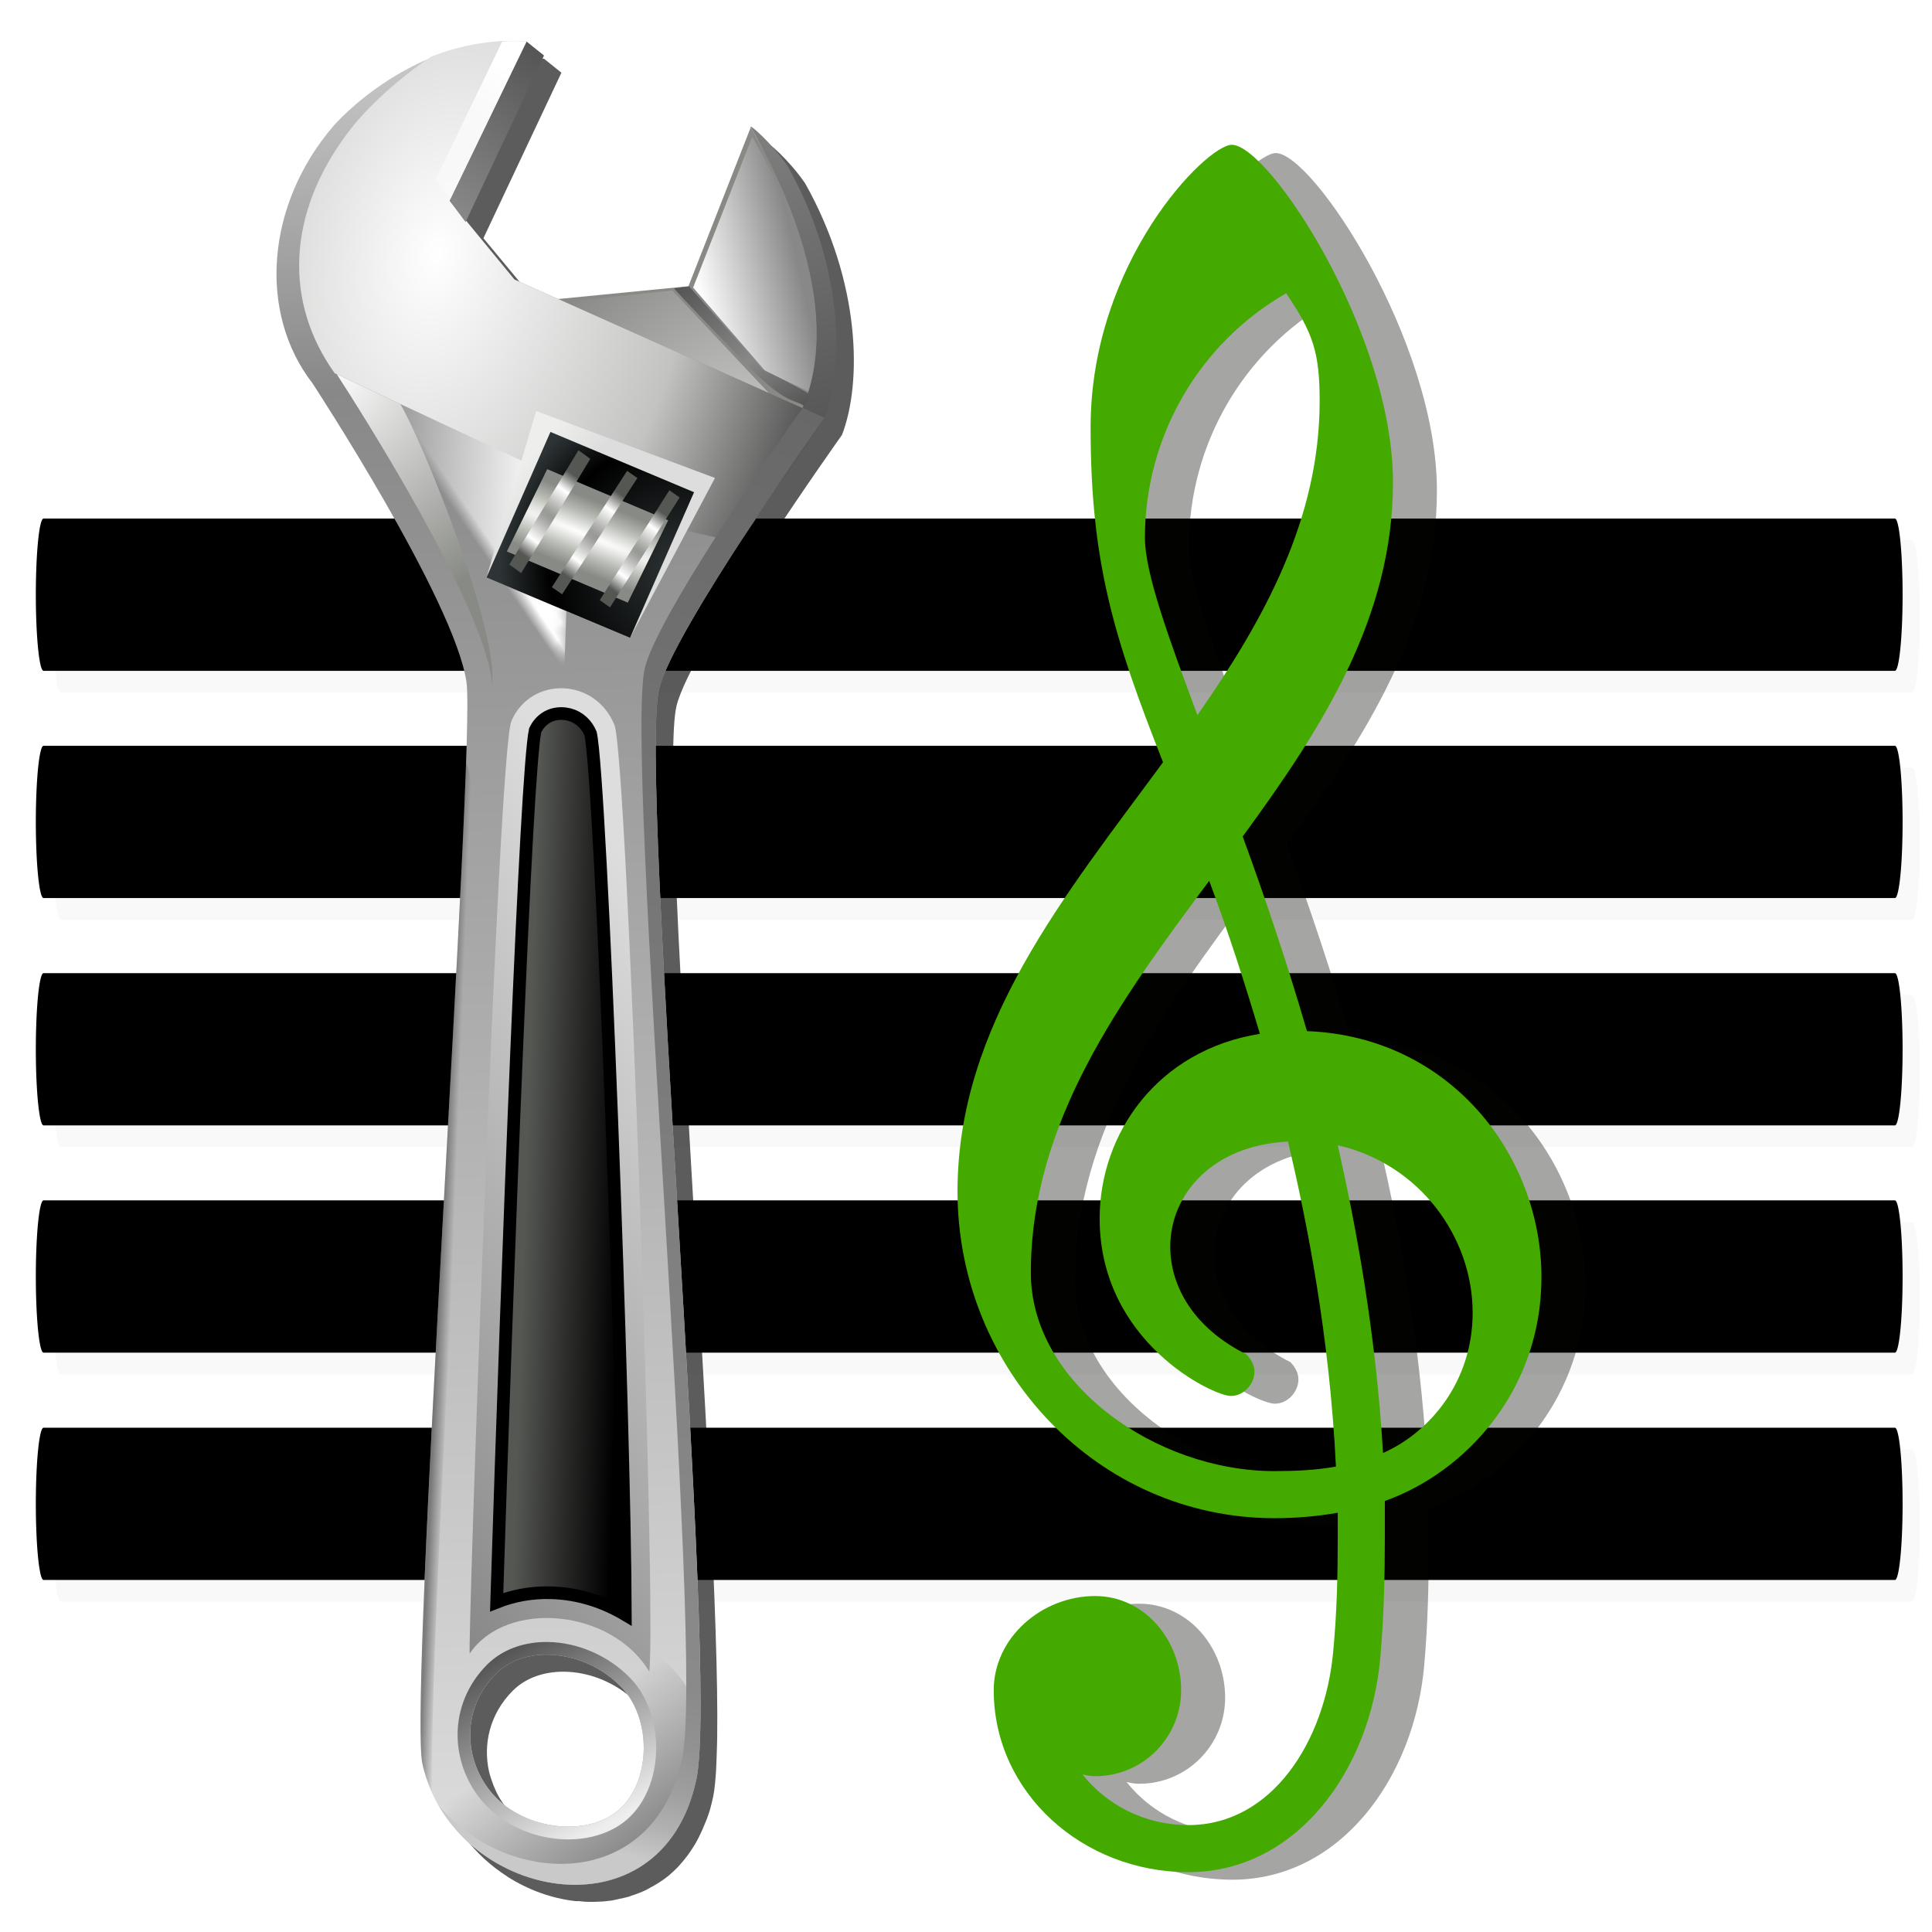 <?xml version="1.0" encoding="UTF-8" standalone="no"?>
<!-- Created with Inkscape (http://www.inkscape.org/) -->

<svg
   xmlns:dc="http://purl.org/dc/elements/1.1/"
   xmlns:cc="http://creativecommons.org/ns#"
   xmlns:rdf="http://www.w3.org/1999/02/22-rdf-syntax-ns#"
   xmlns:svg="http://www.w3.org/2000/svg"
   xmlns="http://www.w3.org/2000/svg"
   xmlns:xlink="http://www.w3.org/1999/xlink"
   xmlns:sodipodi="http://sodipodi.sourceforge.net/DTD/sodipodi-0.dtd"
   xmlns:inkscape="http://www.inkscape.org/namespaces/inkscape"
   width="128"
   height="128"
   id="svg5676"
   sodipodi:version="0.32"
   inkscape:version="0.48.5 r10040"
   sodipodi:docname="systemsettings.svg"
   inkscape:output_extension="org.inkscape.output.svgz.inkscape"
   version="1.0"
   inkscape:export-filename="/home/tom/DEVELOP/QT5/nootka/picts/systemsettings.png"
   inkscape:export-xdpi="180"
   inkscape:export-ydpi="180">
  <defs
     id="defs5678">
    <linearGradient
       y2="0"
       x2="28"
       y1="57.5"
       x1="28"
       gradientUnits="userSpaceOnUse"
       id="linearGradient8081">
      <stop
         id="stop8083"
         style="stop-color:#ffd700;stop-opacity:1;"
         offset="0" />
      <stop
         offset="0.252"
         style="stop-color:#ffea00;stop-opacity:1;"
         id="stop8087" />
      <stop
         id="stop8085"
         style="stop-color:#b06d00;stop-opacity:1;"
         offset="1" />
    </linearGradient>
    <linearGradient
       id="linearGradient6924">
      <stop
         style="stop-color:#ffffff;stop-opacity:0.739;"
         offset="0"
         id="stop6926" />
      <stop
         id="stop10395"
         offset="0.25"
         style="stop-color:#ffffff;stop-opacity:0;" />
      <stop
         id="stop10393"
         offset="0.5"
         style="stop-color:#cccccc;stop-opacity:0;" />
      <stop
         style="stop-color:#9a9a9a;stop-opacity:1;"
         offset="1"
         id="stop6928" />
    </linearGradient>
    <linearGradient
       inkscape:collect="always"
       xlink:href="#linearGradient4529"
       id="linearGradient4640"
       gradientUnits="userSpaceOnUse"
       x1="9.303"
       y1="133.252"
       x2="-5.854"
       y2="130.593" />
    <filter
       inkscape:collect="always"
       x="-0.103"
       width="1.207"
       y="-0.103"
       height="1.207"
       id="filter4626">
      <feGaussianBlur
         inkscape:collect="always"
         stdDeviation="0.425"
         id="feGaussianBlur4628" />
    </filter>
    <clipPath
       clipPathUnits="userSpaceOnUse"
       id="clipPath4632">
      <rect
         style="opacity:0.839;fill:url(#linearGradient4636);fill-opacity:1;stroke:none;stroke-width:0.37;stroke-linecap:round;stroke-linejoin:round;stroke-miterlimit:4;stroke-dasharray:none;stroke-dashoffset:1.088;stroke-opacity:1;filter:url(#filter4626)"
         id="rect4634"
         width="13.334"
         height="3.742"
         x="-2.926"
         y="130.973"
         rx="0"
         ry="0"
         inkscape:transform-center-x="-16.434708"
         inkscape:transform-center-y="-5.5242717" />
    </clipPath>
    <linearGradient
       inkscape:collect="always"
       xlink:href="#linearGradient4529"
       id="linearGradient4604"
       gradientUnits="userSpaceOnUse"
       x1="9.303"
       y1="133.252"
       x2="-5.854"
       y2="130.593" />
    <filter
       inkscape:collect="always"
       id="filter4584">
      <feGaussianBlur
         inkscape:collect="always"
         stdDeviation="1.083"
         id="feGaussianBlur4586" />
    </filter>
    <clipPath
       clipPathUnits="userSpaceOnUse"
       id="clipPath4588">
      <path
         sodipodi:nodetypes="ccsccccsccc"
         id="path4590"
         d="M 13.038,82.093 L 18.342,87.397 C 21.331,87.818 24.407,89.185 26.895,91.673 C 29.411,94.189 30.893,97.329 31.295,100.35 L 56.289,125.344 C 62.09,131.145 77.301,116.01 71.462,110.171 L 46.468,85.177 C 43.447,84.775 40.307,83.293 37.791,80.777 C 35.303,78.289 33.936,75.213 33.515,72.224 L 28.211,66.92 L 13.038,82.093 z"
         style="opacity:1;fill:url(#linearGradient4592);fill-opacity:1;stroke:none;stroke-width:0.37;stroke-linecap:round;stroke-linejoin:round;stroke-miterlimit:4;stroke-dasharray:none;stroke-dashoffset:1.088;stroke-opacity:1" />
    </clipPath>
    <linearGradient
       inkscape:collect="always"
       id="linearGradient4529">
      <stop
         style="stop-color:#ffffff;stop-opacity:1;"
         offset="0"
         id="stop4531" />
      <stop
         style="stop-color:#ffffff;stop-opacity:0;"
         offset="1"
         id="stop4533" />
    </linearGradient>
    <filter
       inkscape:collect="always"
       x="-0.075"
       width="1.15"
       y="-0.112"
       height="1.225"
       id="filter4238">
      <feGaussianBlur
         inkscape:collect="always"
         stdDeviation="1.124"
         id="feGaussianBlur4240" />
    </filter>
    <clipPath
       clipPathUnits="userSpaceOnUse"
       id="clipPath4242">
      <path
         sodipodi:nodetypes="ccsccccsccc"
         id="path4244"
         d="M -4,77.788 L -4,83.382 C -2.646,85.18 -1.745,87.522 -1.745,90.146 C -1.745,92.799 -2.619,95.236 -4,97.04 L -4,123.397 C -4,129.514 12,129.554 12,123.397 L 12,97.04 C 10.619,95.236 9.745,92.799 9.745,90.146 C 9.745,87.522 10.646,85.18 12,83.382 L 12,77.788 L -4,77.788 z"
         style="opacity:1;fill:url(#linearGradient4247);fill-opacity:1;stroke:none;stroke-width:0.37;stroke-linecap:round;stroke-linejoin:round;stroke-miterlimit:4;stroke-dasharray:none;stroke-dashoffset:1.088;stroke-opacity:1" />
    </clipPath>
    <linearGradient
       id="linearGradient2575"
       gradientUnits="userSpaceOnUse"
       x1="28"
       y1="57.5"
       x2="28"
       y2="0">
      <stop
         offset="0"
         style="stop-color:#FFEA00"
         id="stop2577" />
      <stop
         offset="1"
         style="stop-color:#cd8000;stop-opacity:1;"
         id="stop2579" />
    </linearGradient>
    <linearGradient
       id="linearGradient6511">
      <stop
         style="stop-color:#ffffff;stop-opacity:1;"
         offset="0"
         id="stop6513" />
      <stop
         style="stop-color:#393939;stop-opacity:1;"
         offset="1"
         id="stop6515" />
    </linearGradient>
    <linearGradient
       id="linearGradient3916">
      <stop
         style="stop-color:#d3d6d6;stop-opacity:1;"
         offset="0"
         id="stop3918" />
      <stop
         style="stop-color:#f7f7f7;stop-opacity:1;"
         offset="1"
         id="stop3921" />
    </linearGradient>
    <clipPath
       clipPathUnits="userSpaceOnUse"
       id="clipPath3850">
      <path
         id="path3852"
         d="M 5.684,-4 C 6.767,-0.139 7.684,4 7.684,8 C 7.684,25.928 15.684,26.508 15.684,8 C 15.684,4 16.274,-0.446 17.684,-4 C 16.035,-11.286 10.229,-24.563 5.684,-4 z"
         style="opacity:1;fill:#b4b4b4;fill-opacity:1;stroke:none;stroke-width:0.47;stroke-linecap:round;stroke-linejoin:round;stroke-miterlimit:4;stroke-dasharray:none;stroke-dashoffset:1.088;stroke-opacity:1"
         sodipodi:nodetypes="ccccc" />
    </clipPath>
    <linearGradient
       id="linearGradient3904">
      <stop
         style="stop-color:#141515;stop-opacity:1;"
         offset="0"
         id="stop3906" />
      <stop
         style="stop-color:#535557;stop-opacity:0;"
         offset="1"
         id="stop3908" />
    </linearGradient>
    <radialGradient
       gradientUnits="userSpaceOnUse"
       r="139.559"
       cy="112.305"
       cx="102"
       id="radialGradient9613">
      <stop
         id="stop9615"
         style="stop-color:#535557"
         offset="0" />
      <stop
         id="stop9617"
         style="stop-color:#898A8C"
         offset="0.138" />
      <stop
         id="stop9619"
         style="stop-color:#ECECEC"
         offset="0.203" />
      <stop
         id="stop9621"
         style="stop-color:#FAFAFA"
         offset="0.335" />
      <stop
         id="stop9623"
         style="stop-color:#FFFFFF"
         offset="0.395" />
      <stop
         id="stop9625"
         style="stop-color:#FAFAFA"
         offset="0.531" />
      <stop
         id="stop9627"
         style="stop-color:#EBECEC"
         offset="0.845" />
      <stop
         id="stop9629"
         style="stop-color:#E1E2E3"
         offset="1" />
    </radialGradient>
    <filter
       inkscape:collect="always"
       id="filter4503">
      <feGaussianBlur
         inkscape:collect="always"
         stdDeviation="0.438"
         id="feGaussianBlur4505" />
    </filter>
    <clipPath
       clipPathUnits="userSpaceOnUse"
       id="clipPath4092">
      <path
         style="fill:#9c0f56"
         d="M 59.849,42.398 C 57.593,46.987 10.717,106.259 8.774,111.066 C 4.67,121.218 16.431,133.433 25.989,124.269 C 32.291,118.227 66.959,56.111 72.129,51.415 C 75.623,48.241 95.004,41.083 95.004,41.083 L 80.924,18.23 C 80.924,18.23 62.724,36.552 59.849,42.398 z"
         inkscape:r_cy="true"
         inkscape:r_cx="true"
         sodipodi:nodetypes="csssscc"
         id="path4094" />
    </clipPath>
    <linearGradient
       id="XMLID_3_"
       gradientUnits="userSpaceOnUse"
       x1="11.918"
       y1="119.058"
       x2="98.418"
       y2="44.058">
      <stop
         offset="0"
         style="stop-color:#C9C9C9"
         id="stop49" />
      <stop
         offset="0.023"
         style="stop-color:#B2B2B2"
         id="stop51" />
      <stop
         offset="0.05"
         style="stop-color:#9F9F9F"
         id="stop53" />
      <stop
         offset="0.082"
         style="stop-color:#929292"
         id="stop55" />
      <stop
         offset="0.122"
         style="stop-color:#8A8A8A"
         id="stop57" />
      <stop
         offset="0.201"
         style="stop-color:#888888"
         id="stop59" />
      <stop
         offset="1"
         style="stop-color:#686868;stop-opacity:1;"
         id="stop63" />
    </linearGradient>
    <linearGradient
       id="XMLID_11_"
       gradientUnits="userSpaceOnUse"
       x1="31.5"
       y1="80.044"
       x2="32.348"
       y2="80.672"
       gradientTransform="translate(229.838,405.962)">
      <stop
         offset="0"
         style="stop-color:#000000"
         id="stop183" />
      <stop
         offset="1"
         style="stop-color:#000000;stop-opacity:0;"
         id="stop185" />
    </linearGradient>
    <linearGradient
       id="XMLID_10_"
       gradientUnits="userSpaceOnUse"
       x1="23.984"
       y1="120.765"
       x2="12.728"
       y2="109.865"
       gradientTransform="translate(229.838,405.962)">
      <stop
         offset="0"
         style="stop-color:#EEEEEE"
         id="stop176" />
      <stop
         offset="1"
         style="stop-color:#535353;stop-opacity:1;"
         id="stop178" />
    </linearGradient>
    <linearGradient
       id="XMLID_9_"
       gradientUnits="userSpaceOnUse"
       x1="18.777"
       y1="129.599"
       x2="18.777"
       y2="114.606"
       gradientTransform="translate(229.838,405.962)">
      <stop
         offset="0"
         style="stop-color:#000000"
         id="stop169" />
      <stop
         offset="1"
         style="stop-color:#000000;stop-opacity:0;"
         id="stop171" />
    </linearGradient>
    <radialGradient
       id="XMLID_8_"
       cx="64.988"
       cy="15.943"
       r="19.618"
       gradientUnits="userSpaceOnUse"
       gradientTransform="translate(229.838,405.962)">
      <stop
         offset="0"
         style="stop-color:#FFFFFF"
         id="stop162" />
      <stop
         offset="1"
         style="stop-color:#888A85"
         id="stop164" />
    </radialGradient>
    <linearGradient
       id="XMLID_7_"
       gradientUnits="userSpaceOnUse"
       x1="40.712"
       y1="75.172"
       x2="48.55"
       y2="80.9"
       gradientTransform="translate(229.838,405.962)">
      <stop
         offset="0.213"
         style="stop-color:#555753"
         id="stop155" />
      <stop
         offset="1"
         style="stop-color:#000000"
         id="stop157" />
    </linearGradient>
    <linearGradient
       id="path30758_1_"
       gradientUnits="userSpaceOnUse"
       x1="16.78"
       y1="80.697"
       x2="67.724"
       y2="80.697"
       gradientTransform="translate(229.838,405.962)">
      <stop
         offset="0"
         style="stop-color:#888888"
         id="stop149" />
      <stop
         offset="0.893"
         style="stop-color:#DDDDDD"
         id="stop151" />
    </linearGradient>
    <linearGradient
       id="path34280_1_"
       gradientUnits="userSpaceOnUse"
       x1="93.023"
       y1="39.387"
       x2="93.023"
       y2="25.929"
       gradientTransform="translate(229.838,405.962)">
      <stop
         offset="0"
         style="stop-color:#555555"
         id="stop141" />
      <stop
         offset="0.397"
         style="stop-color:#888888"
         id="stop143" />
      <stop
         offset="1"
         style="stop-color:#555555"
         id="stop145" />
    </linearGradient>
    <linearGradient
       id="rect22846_1_"
       gradientUnits="userSpaceOnUse"
       x1="247.602"
       y1="-288.608"
       x2="261.973"
       y2="-288.608"
       gradientTransform="matrix(0.943,-0.251,-0.242,-0.909,6.092,215.383)">
      <stop
         offset="0"
         style="stop-color:#888888"
         id="stop135" />
      <stop
         offset="1"
         style="stop-color:#555555"
         id="stop137" />
    </linearGradient>
    <radialGradient
       id="rect14944_1_"
       cx="274.566"
       cy="36.065"
       r="6.873"
       gradientTransform="matrix(0.523,-0.215,-2.627,-7.052,27.423,356.024)"
       gradientUnits="userSpaceOnUse">
      <stop
         offset="0"
         style="stop-color:#888A85"
         id="stop127" />
      <stop
         offset="0.621"
         style="stop-color:#FFFFFF"
         id="stop129" />
      <stop
         offset="1"
         style="stop-color:#555753"
         id="stop131" />
    </radialGradient>
    <radialGradient
       id="rect14938_1_"
       cx="290.843"
       cy="36.07"
       r="6.874"
       gradientTransform="matrix(0.489,-0.206,-2.591,-7.093,29.692,361.615)"
       gradientUnits="userSpaceOnUse">
      <stop
         offset="0"
         style="stop-color:#888A85"
         id="stop119" />
      <stop
         offset="0.621"
         style="stop-color:#FFFFFF"
         id="stop121" />
      <stop
         offset="1"
         style="stop-color:#555753"
         id="stop123" />
    </radialGradient>
    <radialGradient
       id="rect10553_1_"
       cx="292.492"
       cy="43.389"
       r="6.873"
       gradientTransform="matrix(0.498,-0.221,-2.937,-8.328,56.261,466.268)"
       gradientUnits="userSpaceOnUse">
      <stop
         offset="0"
         style="stop-color:#888A85"
         id="stop111" />
      <stop
         offset="0.621"
         style="stop-color:#FFFFFF"
         id="stop113" />
      <stop
         offset="1"
         style="stop-color:#555753"
         id="stop115" />
    </radialGradient>
    <radialGradient
       id="rect14950_1_"
       cx="92.734"
       cy="20.431"
       r="4.145"
       gradientTransform="matrix(0.613,-0.292,-5.266,-7.965,125.01,227.992)"
       gradientUnits="userSpaceOnUse">
      <stop
         offset="0"
         style="stop-color:#FFFFFF"
         id="stop103" />
      <stop
         offset="0.527"
         style="stop-color:#BABDB6"
         id="stop105" />
      <stop
         offset="1"
         style="stop-color:#888A85"
         id="stop107" />
    </radialGradient>
    <radialGradient
       id="rect10551_3_"
       cx="78.776"
       cy="44.608"
       r="14.32"
       gradientUnits="userSpaceOnUse">
      <stop
         offset="0"
         style="stop-color:#2E3436"
         id="stop95" />
      <stop
         offset="0.722"
         style="stop-color:#000000;stop-opacity:1;"
         id="stop97" />
      <stop
         offset="1"
         style="stop-color:#2E3436"
         id="stop99" />
    </radialGradient>
    <linearGradient
       id="rect10551_1_"
       gradientUnits="userSpaceOnUse"
       x1="77.217"
       y1="44.766"
       x2="73.449"
       y2="30.555">
      <stop
         offset="0.722"
         style="stop-color:#DDDDDD"
         id="stop89" />
      <stop
         offset="1"
         style="stop-color:#EEEEEC"
         id="stop91" />
    </linearGradient>
    <radialGradient
       id="XMLID_6_"
       cx="77.004"
       cy="13.14"
       r="64.406"
       gradientUnits="userSpaceOnUse"
       gradientTransform="translate(229.838,405.962)"
       fx="77.004"
       fy="13.14">
      <stop
         offset="0"
         style="stop-color:#FFFFFF"
         id="stop82" />
      <stop
         id="stop13256"
         style="stop-color:#c3c4c2;stop-opacity:1;"
         offset="0.5" />
      <stop
         offset="1"
         style="stop-color:#000000;stop-opacity:1;"
         id="stop84" />
    </radialGradient>
    <linearGradient
       id="XMLID_5_"
       gradientUnits="userSpaceOnUse"
       x1="15.721"
       y1="125.786"
       x2="24.936"
       y2="108.343"
       gradientTransform="translate(-80,0)">
      <stop
         offset="0"
         style="stop-color:#000000"
         id="stop75" />
      <stop
         offset="0.893"
         style="stop-color:#FFFFFF"
         id="stop77" />
    </linearGradient>
    <linearGradient
       id="XMLID_4_"
       gradientUnits="userSpaceOnUse"
       x1="40.528"
       y1="55.75"
       x2="52.982"
       y2="64.646"
       gradientTransform="translate(-80,0)">
      <stop
         offset="0"
         style="stop-color:#ffffff;stop-opacity:0;"
         id="stop68" />
      <stop
         offset="0.893"
         style="stop-color:#FFFFFF"
         id="stop70" />
    </linearGradient>
    <linearGradient
       id="path2388_1_"
       gradientUnits="userSpaceOnUse"
       x1="14.921"
       y1="124.677"
       x2="107.755"
       y2="-17.99"
       gradientTransform="translate(229.838,405.962)">
      <stop
         offset="0"
         style="stop-color:#DDDDDD"
         id="stop32" />
      <stop
         offset="0.686"
         style="stop-color:#888888"
         id="stop34" />
      <stop
         offset="0.893"
         style="stop-color:#DDDDDD"
         id="stop36" />
    </linearGradient>
    <radialGradient
       id="path5936_1_"
       cx="172.123"
       cy="4.748"
       r="4.697"
       gradientTransform="matrix(6.792,-1.486,-1.201,-5.506,-845.126,725.195)"
       gradientUnits="userSpaceOnUse">
      <stop
         offset="0"
         style="stop-color:#FFFFFF"
         id="stop26" />
      <stop
         offset="1"
         style="stop-color:#3E3E3E"
         id="stop28" />
    </radialGradient>
    <linearGradient
       id="XMLID_1_"
       gradientUnits="userSpaceOnUse"
       x1="92.628"
       y1="26.589"
       x2="104.532"
       y2="31.235"
       gradientTransform="translate(229.838,405.962)">
      <stop
         offset="0"
         style="stop-color:#FFFFFF"
         id="stop19" />
      <stop
         offset="0.639"
         style="stop-color:#888888"
         id="stop21" />
    </linearGradient>
    <linearGradient
       id="rect25493_1_"
       gradientUnits="userSpaceOnUse"
       x1="258.884"
       y1="-326.09"
       x2="286.16"
       y2="-287.653"
       gradientTransform="matrix(0.906,-0.241,-0.242,-0.909,10.724,214.407)">
      <stop
         offset="0"
         style="stop-color:#555555"
         id="stop5" />
      <stop
         offset="0.686"
         style="stop-color:#888888"
         id="stop7" />
    </linearGradient>
    <linearGradient
       inkscape:collect="always"
       xlink:href="#XMLID_5_"
       id="linearGradient10549"
       gradientUnits="userSpaceOnUse"
       gradientTransform="translate(-80,0)"
       x1="15.721"
       y1="125.786"
       x2="24.936"
       y2="108.343" />
    <mask
       maskUnits="userSpaceOnUse"
       id="mask10545">
      <path
         style="fill:url(#linearGradient10549)"
         id="path10547"
         d="M -0.051,18.554 L -0.847,9.66 C -0.847,9.66 8.141,4.482 10.38,3.193 C 3.985,-0.79 -3.654,1.07 -3.741,1.093 C -10.903,2.996 -15.908,8.865 -15.908,15.222 C -15.908,15.461 -15.901,15.701 -15.887,15.94 C -15.887,15.941 -15.887,15.941 -15.887,15.942 C -15.887,16.299 -16.25,36.73 -19.253,42.838 C -20.334,45.036 -30.401,58.18 -42.058,73.4 C -54.195,89.247 -69.3,108.968 -70.298,111.44 C -70.839,112.778 -71.079,114.126 -71.079,115.435 C -71.079,119.221 -69.06,122.663 -66.483,124.621 C -66.083,123.92 -65.655,123.178 -65.197,122.392 C -67.02,121.101 -68.463,119.074 -68.895,116.783 C -69.291,114.687 -68.831,112.48 -67.631,110.726 C -66.46,109.013 -64.659,107.855 -62.561,107.463 C -60.935,107.16 -59.182,107.593 -57.621,108.682 C -57.428,108.817 -57.245,108.966 -57.063,109.118 C -46.315,92.233 -27.938,65.35 3.195,23.824 C 1.323,20.784 -0.051,18.554 -0.051,18.554 z" />
    </mask>
    <linearGradient
       inkscape:collect="always"
       xlink:href="#XMLID_4_"
       id="linearGradient11392"
       gradientUnits="userSpaceOnUse"
       gradientTransform="translate(-80,0)"
       x1="40.528"
       y1="55.75"
       x2="52.982"
       y2="64.646" />
    <linearGradient
       inkscape:collect="always"
       xlink:href="#XMLID_3_"
       id="linearGradient11424"
       gradientUnits="userSpaceOnUse"
       x1="11.918"
       y1="119.058"
       x2="98.418"
       y2="44.058" />
    <linearGradient
       inkscape:collect="always"
       xlink:href="#linearGradient4529"
       id="linearGradient11510"
       gradientUnits="userSpaceOnUse"
       x1="9.303"
       y1="133.252"
       x2="-5.854"
       y2="130.593" />
    <linearGradient
       inkscape:collect="always"
       xlink:href="#linearGradient4529"
       id="linearGradient11512"
       gradientUnits="userSpaceOnUse"
       x1="9.303"
       y1="133.252"
       x2="-5.854"
       y2="130.593" />
    <linearGradient
       inkscape:collect="always"
       xlink:href="#XMLID_4_"
       id="linearGradient12019"
       gradientUnits="userSpaceOnUse"
       gradientTransform="translate(-80,0)"
       x1="40.528"
       y1="55.75"
       x2="52.982"
       y2="64.646" />
    <linearGradient
       inkscape:collect="always"
       xlink:href="#path34280_1_"
       id="linearGradient12037"
       gradientUnits="userSpaceOnUse"
       gradientTransform="translate(229.838,405.962)"
       x1="93.023"
       y1="39.387"
       x2="93.023"
       y2="25.929" />
    <linearGradient
       inkscape:collect="always"
       xlink:href="#XMLID_3_"
       id="linearGradient12051"
       gradientUnits="userSpaceOnUse"
       x1="11.918"
       y1="119.058"
       x2="98.418"
       y2="44.058" />
    <filter
       inkscape:collect="always"
       id="filter12490">
      <feGaussianBlur
         inkscape:collect="always"
         stdDeviation="2.351"
         id="feGaussianBlur12492" />
    </filter>
    <linearGradient
       inkscape:collect="always"
       xlink:href="#linearGradient4529"
       id="linearGradient3315"
       gradientUnits="userSpaceOnUse"
       x1="9.303"
       y1="133.252"
       x2="-5.854"
       y2="130.593" />
    <linearGradient
       inkscape:collect="always"
       xlink:href="#linearGradient4529"
       id="linearGradient3317"
       gradientUnits="userSpaceOnUse"
       x1="9.303"
       y1="133.252"
       x2="-5.854"
       y2="130.593" />
    <linearGradient
       inkscape:collect="always"
       xlink:href="#rect25493_1_"
       id="linearGradient3352"
       gradientUnits="userSpaceOnUse"
       gradientTransform="matrix(0.906,-0.241,-0.242,-0.909,10.724,214.407)"
       x1="258.884"
       y1="-326.09"
       x2="286.16"
       y2="-287.653" />
    <linearGradient
       inkscape:collect="always"
       xlink:href="#XMLID_1_"
       id="linearGradient3354"
       gradientUnits="userSpaceOnUse"
       gradientTransform="translate(229.838,405.962)"
       x1="92.628"
       y1="26.589"
       x2="104.532"
       y2="31.235" />
    <radialGradient
       inkscape:collect="always"
       xlink:href="#path5936_1_"
       id="radialGradient3356"
       gradientUnits="userSpaceOnUse"
       gradientTransform="matrix(6.792,-1.486,-1.201,-5.506,-845.126,725.195)"
       cx="172.123"
       cy="4.748"
       r="4.697" />
    <linearGradient
       inkscape:collect="always"
       xlink:href="#path2388_1_"
       id="linearGradient3358"
       gradientUnits="userSpaceOnUse"
       gradientTransform="translate(229.838,405.962)"
       x1="14.921"
       y1="124.677"
       x2="107.755"
       y2="-17.99" />
    <linearGradient
       inkscape:collect="always"
       xlink:href="#XMLID_4_"
       id="linearGradient3360"
       gradientUnits="userSpaceOnUse"
       gradientTransform="translate(-80,0)"
       x1="40.528"
       y1="55.75"
       x2="52.982"
       y2="64.646" />
    <radialGradient
       inkscape:collect="always"
       xlink:href="#XMLID_6_"
       id="radialGradient3362"
       gradientUnits="userSpaceOnUse"
       gradientTransform="matrix(0.434,0.444,-0.715,0.699,282.841,375.709)"
       cx="77.004"
       cy="13.14"
       fx="77.004"
       fy="13.14"
       r="64.406" />
    <linearGradient
       inkscape:collect="always"
       xlink:href="#rect10551_1_"
       id="linearGradient3364"
       gradientUnits="userSpaceOnUse"
       x1="77.217"
       y1="44.766"
       x2="73.449"
       y2="30.555" />
    <radialGradient
       inkscape:collect="always"
       xlink:href="#rect10551_3_"
       id="radialGradient3366"
       gradientUnits="userSpaceOnUse"
       cx="78.776"
       cy="44.608"
       r="14.32" />
    <radialGradient
       inkscape:collect="always"
       xlink:href="#rect14950_1_"
       id="radialGradient3368"
       gradientUnits="userSpaceOnUse"
       gradientTransform="matrix(0.613,-0.292,-5.266,-7.965,125.01,227.992)"
       cx="92.734"
       cy="20.431"
       r="4.145" />
    <radialGradient
       inkscape:collect="always"
       xlink:href="#rect10553_1_"
       id="radialGradient3370"
       gradientUnits="userSpaceOnUse"
       gradientTransform="matrix(0.498,-0.221,-2.937,-8.328,56.261,466.268)"
       cx="292.492"
       cy="43.389"
       r="6.873" />
    <radialGradient
       inkscape:collect="always"
       xlink:href="#rect14938_1_"
       id="radialGradient3372"
       gradientUnits="userSpaceOnUse"
       gradientTransform="matrix(0.489,-0.206,-2.591,-7.093,29.692,361.615)"
       cx="290.843"
       cy="36.07"
       r="6.874" />
    <radialGradient
       inkscape:collect="always"
       xlink:href="#rect14944_1_"
       id="radialGradient3374"
       gradientUnits="userSpaceOnUse"
       gradientTransform="matrix(0.523,-0.215,-2.627,-7.052,27.423,356.024)"
       cx="274.566"
       cy="36.065"
       r="6.873" />
    <linearGradient
       inkscape:collect="always"
       xlink:href="#path34280_1_"
       id="linearGradient3376"
       gradientUnits="userSpaceOnUse"
       gradientTransform="translate(229.838,405.962)"
       x1="93.023"
       y1="39.387"
       x2="93.023"
       y2="25.929" />
    <linearGradient
       inkscape:collect="always"
       xlink:href="#path30758_1_"
       id="linearGradient3378"
       gradientUnits="userSpaceOnUse"
       gradientTransform="translate(229.838,405.962)"
       x1="16.78"
       y1="80.697"
       x2="67.724"
       y2="80.697" />
    <linearGradient
       inkscape:collect="always"
       xlink:href="#XMLID_7_"
       id="linearGradient3380"
       gradientUnits="userSpaceOnUse"
       gradientTransform="translate(229.838,405.962)"
       x1="40.712"
       y1="75.172"
       x2="48.55"
       y2="80.9" />
    <radialGradient
       inkscape:collect="always"
       xlink:href="#XMLID_8_"
       id="radialGradient3382"
       gradientUnits="userSpaceOnUse"
       gradientTransform="translate(229.838,405.962)"
       cx="64.988"
       cy="15.943"
       r="19.618" />
    <linearGradient
       inkscape:collect="always"
       xlink:href="#XMLID_9_"
       id="linearGradient3384"
       gradientUnits="userSpaceOnUse"
       gradientTransform="translate(229.838,405.962)"
       x1="18.777"
       y1="129.599"
       x2="18.777"
       y2="114.606" />
    <linearGradient
       inkscape:collect="always"
       xlink:href="#XMLID_10_"
       id="linearGradient3386"
       gradientUnits="userSpaceOnUse"
       gradientTransform="translate(229.838,405.962)"
       x1="17.509"
       y1="123.231"
       x2="18.876"
       y2="107.209" />
    <linearGradient
       inkscape:collect="always"
       xlink:href="#XMLID_11_"
       id="linearGradient3388"
       gradientUnits="userSpaceOnUse"
       gradientTransform="translate(229.838,405.962)"
       x1="31.5"
       y1="80.044"
       x2="32.348"
       y2="80.672" />
    <linearGradient
       inkscape:collect="always"
       xlink:href="#XMLID_3_"
       id="linearGradient3390"
       gradientUnits="userSpaceOnUse"
       x1="11.918"
       y1="119.058"
       x2="98.418"
       y2="44.058" />
    <linearGradient
       inkscape:collect="always"
       xlink:href="#rect22846_1_"
       id="linearGradient3392"
       gradientUnits="userSpaceOnUse"
       gradientTransform="matrix(0.943,-0.251,-0.242,-0.909,6.092,215.383)"
       x1="247.602"
       y1="-288.608"
       x2="261.973"
       y2="-288.608" />
    <linearGradient
       inkscape:collect="always"
       xlink:href="#XMLID_4_"
       id="linearGradient3394"
       gradientUnits="userSpaceOnUse"
       gradientTransform="translate(229.838,405.962)"
       x1="77.04"
       y1="14.124"
       x2="92.612"
       y2="4.882" />
    <filter
       id="filter4296"
       inkscape:label="Glow"
       inkscape:menu="Shadows and Glows"
       inkscape:menu-tooltip="Glow of object's own color at the edges"
       color-interpolation-filters="sRGB">
      <feGaussianBlur
         id="feGaussianBlur4298"
         stdDeviation="5"
         result="result91" />
      <feComposite
         id="feComposite4300"
         in2="result91"
         in="SourceGraphic"
         operator="over" />
    </filter>
    <linearGradient
       id="linearGradient26711">
      <stop
         style="stop-color:#4c4c4c;stop-opacity:1"
         offset="0"
         id="stop26713" />
      <stop
         style="stop-color:#ebebeb;stop-opacity:1"
         offset="0.5"
         id="stop26715" />
      <stop
         style="stop-color:#6e6e6e;stop-opacity:1"
         offset="1"
         id="stop26717" />
    </linearGradient>
    <linearGradient
       id="linearGradient3280">
      <stop
         style="stop-color:#4c4c4c;stop-opacity:1"
         offset="0"
         id="stop3282" />
      <stop
         style="stop-color:#ebebeb;stop-opacity:1"
         offset="0.5"
         id="stop3284" />
      <stop
         style="stop-color:#6e6e6e;stop-opacity:1"
         offset="1"
         id="stop3286" />
    </linearGradient>
    <linearGradient
       id="linearGradient3289-9">
      <stop
         style="stop-color:#4c4c4c;stop-opacity:1"
         offset="0"
         id="stop3291" />
      <stop
         style="stop-color:#ebebeb;stop-opacity:1"
         offset="0.5"
         id="stop3293" />
      <stop
         style="stop-color:#6e6e6e;stop-opacity:1"
         offset="1"
         id="stop3295" />
    </linearGradient>
    <linearGradient
       id="linearGradient3298">
      <stop
         style="stop-color:#4c4c4c;stop-opacity:1"
         offset="0"
         id="stop3300" />
      <stop
         style="stop-color:#ebebeb;stop-opacity:1"
         offset="0.5"
         id="stop3302" />
      <stop
         style="stop-color:#6e6e6e;stop-opacity:1"
         offset="1"
         id="stop3304" />
    </linearGradient>
    <linearGradient
       id="linearGradient3307-9">
      <stop
         style="stop-color:#4c4c4c;stop-opacity:1"
         offset="0"
         id="stop3309" />
      <stop
         style="stop-color:#ebebeb;stop-opacity:1"
         offset="0.5"
         id="stop3311" />
      <stop
         style="stop-color:#6e6e6e;stop-opacity:1"
         offset="1"
         id="stop3313" />
    </linearGradient>
    <linearGradient
       id="linearGradient3316">
      <stop
         style="stop-color:#4c4c4c;stop-opacity:1"
         offset="0"
         id="stop3318" />
      <stop
         style="stop-color:#ebebeb;stop-opacity:1"
         offset="0.5"
         id="stop3320" />
      <stop
         style="stop-color:#6e6e6e;stop-opacity:1"
         offset="1"
         id="stop3322" />
    </linearGradient>
    <linearGradient
       id="linearGradient3325">
      <stop
         style="stop-color:#4c4c4c;stop-opacity:1"
         offset="0"
         id="stop3327" />
      <stop
         style="stop-color:#ebebeb;stop-opacity:1"
         offset="0.5"
         id="stop3329" />
      <stop
         style="stop-color:#6e6e6e;stop-opacity:1"
         offset="1"
         id="stop3331" />
    </linearGradient>
    <linearGradient
       id="linearGradient3334">
      <stop
         style="stop-color:#4c4c4c;stop-opacity:1"
         offset="0"
         id="stop3336" />
      <stop
         style="stop-color:#ebebeb;stop-opacity:1"
         offset="0.5"
         id="stop3338" />
      <stop
         style="stop-color:#6e6e6e;stop-opacity:1"
         offset="1"
         id="stop3340" />
    </linearGradient>
    <linearGradient
       id="linearGradient3343">
      <stop
         style="stop-color:#4c4c4c;stop-opacity:1"
         offset="0"
         id="stop3345" />
      <stop
         style="stop-color:#ebebeb;stop-opacity:1"
         offset="0.5"
         id="stop3347" />
      <stop
         style="stop-color:#6e6e6e;stop-opacity:1"
         offset="1"
         id="stop3349" />
    </linearGradient>
    <linearGradient
       id="linearGradient3352-0">
      <stop
         style="stop-color:#4c4c4c;stop-opacity:1"
         offset="0"
         id="stop3354" />
      <stop
         style="stop-color:#ebebeb;stop-opacity:1"
         offset="0.5"
         id="stop3356" />
      <stop
         style="stop-color:#6e6e6e;stop-opacity:1"
         offset="1"
         id="stop3358" />
    </linearGradient>
    <linearGradient
       id="linearGradient3361">
      <stop
         style="stop-color:#4c4c4c;stop-opacity:1"
         offset="0"
         id="stop3363" />
      <stop
         style="stop-color:#ebebeb;stop-opacity:1"
         offset="0.5"
         id="stop3365" />
      <stop
         style="stop-color:#6e6e6e;stop-opacity:1"
         offset="1"
         id="stop3367" />
    </linearGradient>
    <linearGradient
       id="linearGradient3370">
      <stop
         style="stop-color:#4c4c4c;stop-opacity:1"
         offset="0"
         id="stop3372" />
      <stop
         style="stop-color:#ebebeb;stop-opacity:1"
         offset="0.5"
         id="stop3374" />
      <stop
         style="stop-color:#6e6e6e;stop-opacity:1"
         offset="1"
         id="stop3376" />
    </linearGradient>
    <linearGradient
       id="linearGradient3540">
      <stop
         id="stop3542"
         offset="0"
         style="stop-color:#eaad00;stop-opacity:1;" />
      <stop
         style="stop-color:#be5600;stop-opacity:1;"
         offset="0.564"
         id="stop3544" />
      <stop
         id="stop3546"
         offset="1"
         style="stop-color:#000000;stop-opacity:1;" />
    </linearGradient>
    <linearGradient
       id="linearGradient3550">
      <stop
         style="stop-color:#eaad00;stop-opacity:0;"
         offset="0"
         id="stop3552" />
      <stop
         id="stop3554"
         offset="0.564"
         style="stop-color:#be5600;stop-opacity:0;" />
      <stop
         style="stop-color:#000000;stop-opacity:0.297;"
         offset="1"
         id="stop3556" />
    </linearGradient>
    <linearGradient
       id="linearGradient29680">
      <stop
         style="stop-color:#242424;stop-opacity:1"
         offset="0"
         id="stop29682" />
      <stop
         style="stop-color:#ebebeb;stop-opacity:1"
         offset="0.5"
         id="stop29684" />
      <stop
         style="stop-color:#c4c4c4;stop-opacity:1"
         offset="0.796"
         id="stop29688" />
      <stop
         style="stop-color:#595959;stop-opacity:1"
         offset="1"
         id="stop29686" />
    </linearGradient>
    <linearGradient
       id="linearGradient3395">
      <stop
         style="stop-color:#242424;stop-opacity:1"
         offset="0"
         id="stop3397" />
      <stop
         style="stop-color:#ebebeb;stop-opacity:1"
         offset="0.5"
         id="stop3399" />
      <stop
         style="stop-color:#c4c4c4;stop-opacity:1"
         offset="0.796"
         id="stop3401" />
      <stop
         style="stop-color:#595959;stop-opacity:1"
         offset="1"
         id="stop3403" />
    </linearGradient>
    <linearGradient
       id="linearGradient3406">
      <stop
         style="stop-color:#242424;stop-opacity:1"
         offset="0"
         id="stop3408" />
      <stop
         style="stop-color:#ebebeb;stop-opacity:1"
         offset="0.5"
         id="stop3410" />
      <stop
         style="stop-color:#c4c4c4;stop-opacity:1"
         offset="0.796"
         id="stop3412" />
      <stop
         style="stop-color:#595959;stop-opacity:1"
         offset="1"
         id="stop3414" />
    </linearGradient>
    <linearGradient
       id="linearGradient3417">
      <stop
         style="stop-color:#242424;stop-opacity:1"
         offset="0"
         id="stop3419" />
      <stop
         style="stop-color:#ebebeb;stop-opacity:1"
         offset="0.5"
         id="stop3421" />
      <stop
         style="stop-color:#c4c4c4;stop-opacity:1"
         offset="0.796"
         id="stop3423" />
      <stop
         style="stop-color:#595959;stop-opacity:1"
         offset="1"
         id="stop3425" />
    </linearGradient>
    <linearGradient
       id="linearGradient3428">
      <stop
         style="stop-color:#242424;stop-opacity:1"
         offset="0"
         id="stop3430" />
      <stop
         style="stop-color:#ebebeb;stop-opacity:1"
         offset="0.5"
         id="stop3432" />
      <stop
         style="stop-color:#c4c4c4;stop-opacity:1"
         offset="0.796"
         id="stop3434" />
      <stop
         style="stop-color:#595959;stop-opacity:1"
         offset="1"
         id="stop3436" />
    </linearGradient>
    <linearGradient
       id="linearGradient3439">
      <stop
         style="stop-color:#242424;stop-opacity:1"
         offset="0"
         id="stop3441" />
      <stop
         style="stop-color:#ebebeb;stop-opacity:1"
         offset="0.5"
         id="stop3443" />
      <stop
         style="stop-color:#c4c4c4;stop-opacity:1"
         offset="0.796"
         id="stop3445" />
      <stop
         style="stop-color:#595959;stop-opacity:1"
         offset="1"
         id="stop3447" />
    </linearGradient>
    <linearGradient
       id="linearGradient3450">
      <stop
         style="stop-color:#242424;stop-opacity:1"
         offset="0"
         id="stop3452" />
      <stop
         style="stop-color:#ebebeb;stop-opacity:1"
         offset="0.5"
         id="stop3454" />
      <stop
         style="stop-color:#c4c4c4;stop-opacity:1"
         offset="0.796"
         id="stop3456" />
      <stop
         style="stop-color:#595959;stop-opacity:1"
         offset="1"
         id="stop3458" />
    </linearGradient>
    <linearGradient
       id="linearGradient3461">
      <stop
         style="stop-color:#242424;stop-opacity:1"
         offset="0"
         id="stop3463" />
      <stop
         style="stop-color:#ebebeb;stop-opacity:1"
         offset="0.5"
         id="stop3465" />
      <stop
         style="stop-color:#c4c4c4;stop-opacity:1"
         offset="0.796"
         id="stop3467" />
      <stop
         style="stop-color:#595959;stop-opacity:1"
         offset="1"
         id="stop3469" />
    </linearGradient>
    <linearGradient
       id="linearGradient3472">
      <stop
         style="stop-color:#242424;stop-opacity:1"
         offset="0"
         id="stop3474" />
      <stop
         style="stop-color:#ebebeb;stop-opacity:1"
         offset="0.5"
         id="stop3476" />
      <stop
         style="stop-color:#c4c4c4;stop-opacity:1"
         offset="0.796"
         id="stop3478" />
      <stop
         style="stop-color:#595959;stop-opacity:1"
         offset="1"
         id="stop3480" />
    </linearGradient>
    <linearGradient
       id="linearGradient3483">
      <stop
         style="stop-color:#242424;stop-opacity:1"
         offset="0"
         id="stop3485" />
      <stop
         style="stop-color:#ebebeb;stop-opacity:1"
         offset="0.5"
         id="stop3487" />
      <stop
         style="stop-color:#c4c4c4;stop-opacity:1"
         offset="0.796"
         id="stop3489" />
      <stop
         style="stop-color:#595959;stop-opacity:1"
         offset="1"
         id="stop3491" />
    </linearGradient>
    <linearGradient
       id="linearGradient3494">
      <stop
         style="stop-color:#242424;stop-opacity:1"
         offset="0"
         id="stop3496" />
      <stop
         style="stop-color:#ebebeb;stop-opacity:1"
         offset="0.5"
         id="stop3498" />
      <stop
         style="stop-color:#c4c4c4;stop-opacity:1"
         offset="0.796"
         id="stop3500" />
      <stop
         style="stop-color:#595959;stop-opacity:1"
         offset="1"
         id="stop3502" />
    </linearGradient>
    <linearGradient
       id="linearGradient3505">
      <stop
         style="stop-color:#242424;stop-opacity:1"
         offset="0"
         id="stop3507" />
      <stop
         style="stop-color:#ebebeb;stop-opacity:1"
         offset="0.5"
         id="stop3509" />
      <stop
         style="stop-color:#c4c4c4;stop-opacity:1"
         offset="0.796"
         id="stop3511" />
      <stop
         style="stop-color:#595959;stop-opacity:1"
         offset="1"
         id="stop3513" />
    </linearGradient>
    <filter
       color-interpolation-filters="sRGB"
       inkscape:collect="always"
       id="filter11957">
      <feGaussianBlur
         inkscape:collect="always"
         stdDeviation="2.34"
         id="feGaussianBlur11959" />
    </filter>
    <linearGradient
       inkscape:collect="always"
       xlink:href="#radialGradient9613-5"
       id="linearGradient3784"
       gradientUnits="userSpaceOnUse"
       gradientTransform="matrix(0.84,-0.84,0.817,0.817,-15.713,44.355)"
       spreadMethod="reflect"
       x1="32.228"
       y1="48"
       x2="35.936"
       y2="48" />
    <radialGradient
       gradientUnits="userSpaceOnUse"
       r="139.559"
       cy="112.305"
       cx="102"
       id="radialGradient9613-5">
      <stop
         id="stop9615-6"
         style="stop-color:#535557"
         offset="0" />
      <stop
         id="stop9617-9"
         style="stop-color:#898A8C"
         offset="0.138" />
      <stop
         id="stop9619-1"
         style="stop-color:#ECECEC"
         offset="0.203" />
      <stop
         id="stop9621-9"
         style="stop-color:#FAFAFA"
         offset="0.335" />
      <stop
         id="stop9623-2"
         style="stop-color:#FFFFFF"
         offset="0.395" />
      <stop
         id="stop9625-7"
         style="stop-color:#FAFAFA"
         offset="0.531" />
      <stop
         id="stop9627-8"
         style="stop-color:#EBECEC"
         offset="0.845" />
      <stop
         id="stop9629-5"
         style="stop-color:#E1E2E3"
         offset="1" />
    </radialGradient>
    <linearGradient
       inkscape:collect="always"
       xlink:href="#linearGradient3220"
       id="linearGradient3786"
       gradientUnits="userSpaceOnUse"
       gradientTransform="matrix(0.674,0,0,1.418,-25.923,-147.945)"
       x1="36.46"
       y1="89.612"
       x2="36.46"
       y2="17.51" />
    <linearGradient
       inkscape:collect="always"
       id="linearGradient3220">
      <stop
         style="stop-color:#ffffff;stop-opacity:1;"
         offset="0"
         id="stop3222" />
      <stop
         style="stop-color:#ffffff;stop-opacity:0;"
         offset="1"
         id="stop3224" />
    </linearGradient>
    <linearGradient
       inkscape:collect="always"
       xlink:href="#linearGradient3904-8"
       id="linearGradient3788"
       gradientUnits="userSpaceOnUse"
       gradientTransform="matrix(1.155,0,0,1.155,-40.633,-152.226)"
       x1="36.46"
       y1="108.283"
       x2="39.504"
       y2="69.417" />
    <linearGradient
       id="linearGradient3904-8">
      <stop
         style="stop-color:#141515;stop-opacity:1;"
         offset="0"
         id="stop3906-5" />
      <stop
         style="stop-color:#535557;stop-opacity:0;"
         offset="1"
         id="stop3908-7" />
    </linearGradient>
    <clipPath
       clipPathUnits="userSpaceOnUse"
       id="clipPath3850-1">
      <path
         inkscape:connector-curvature="0"
         id="path3852-5"
         d="m 5.684,-4 c 1.084,3.861 2,8 2,12 0,17.928 8,18.508 8,0 0,-4 0.591,-8.446 2,-12 -1.649,-7.286 -7.455,-20.563 -12,0 z"
         style="fill:#b4b4b4;fill-opacity:1;stroke:none"
         sodipodi:nodetypes="ccccc" />
    </clipPath>
    <filter
       color-interpolation-filters="sRGB"
       inkscape:collect="always"
       x="-0.262"
       width="1.524"
       y="-0.076"
       height="1.151"
       id="filter3834">
      <feGaussianBlur
         inkscape:collect="always"
         stdDeviation="0.419"
         id="feGaussianBlur3836" />
    </filter>
    <filter
       color-interpolation-filters="sRGB"
       inkscape:collect="always"
       x="-0.262"
       width="1.524"
       y="-0.076"
       height="1.151"
       id="filter3838">
      <feGaussianBlur
         inkscape:collect="always"
         stdDeviation="0.419"
         id="feGaussianBlur3840" />
    </filter>
    <linearGradient
       inkscape:collect="always"
       xlink:href="#linearGradient3904-8"
       id="linearGradient3790"
       gradientUnits="userSpaceOnUse"
       gradientTransform="matrix(1.155,0,0,1.155,-41.265,21.102)"
       x1="38.828"
       y1="104.492"
       x2="36.46"
       y2="17.51" />
    <linearGradient
       id="linearGradient3957">
      <stop
         style="stop-color:#141515;stop-opacity:1;"
         offset="0"
         id="stop3959" />
      <stop
         style="stop-color:#535557;stop-opacity:0;"
         offset="1"
         id="stop3961" />
    </linearGradient>
    <linearGradient
       inkscape:collect="always"
       xlink:href="#linearGradient3916-1"
       id="linearGradient3792"
       gradientUnits="userSpaceOnUse"
       x1="34.165"
       y1="4.863"
       x2="34.165"
       y2="-14.006" />
    <linearGradient
       id="linearGradient3916-1">
      <stop
         style="stop-color:#d3d6d6;stop-opacity:1;"
         offset="0"
         id="stop3918-3" />
      <stop
         style="stop-color:#f7f7f7;stop-opacity:1;"
         offset="1"
         id="stop3921-3" />
    </linearGradient>
    <linearGradient
       inkscape:collect="always"
       xlink:href="#linearGradient6511-5"
       id="linearGradient3794"
       gradientUnits="userSpaceOnUse"
       x1="38.074"
       y1="4.27"
       x2="38.074"
       y2="-10.423" />
    <linearGradient
       id="linearGradient6511-5">
      <stop
         style="stop-color:#ffffff;stop-opacity:1;"
         offset="0"
         id="stop6513-4" />
      <stop
         style="stop-color:#393939;stop-opacity:1;"
         offset="1"
         id="stop6515-6" />
    </linearGradient>
    <linearGradient
       inkscape:collect="always"
       xlink:href="#linearGradient2575-2"
       id="linearGradient3796"
       gradientUnits="userSpaceOnUse"
       gradientTransform="matrix(0.948,-0.948,0.948,0.948,-36.791,30.878)"
       spreadMethod="reflect"
       x1="36"
       y1="100"
       x2="28"
       y2="100" />
    <linearGradient
       id="linearGradient2575-2"
       gradientUnits="userSpaceOnUse"
       x1="28"
       y1="57.5"
       x2="28"
       y2="0">
      <stop
         offset="0"
         style="stop-color:#FFEA00"
         id="stop2577-5" />
      <stop
         offset="1"
         style="stop-color:#cd8000;stop-opacity:1;"
         id="stop2579-9" />
    </linearGradient>
    <clipPath
       clipPathUnits="userSpaceOnUse"
       id="clipPath4242-0">
      <path
         inkscape:connector-curvature="0"
         sodipodi:nodetypes="ccsccccsccc"
         id="path4244-5"
         d="m -4,77.788 0,5.593 c 1.354,1.798 2.255,4.14 2.255,6.764 0,2.653 -0.874,5.09 -2.255,6.894 l 0,26.357 c 0,6.117 16,6.157 16,0 L 12,97.04 C 10.619,95.236 9.745,92.799 9.745,90.146 c 0,-2.624 0.901,-4.966 2.255,-6.764 l 0,-5.593 -16,0 z"
         style="fill:url(#linearGradient4247);fill-opacity:1;stroke:none" />
    </clipPath>
    <filter
       color-interpolation-filters="sRGB"
       inkscape:collect="always"
       x="-0.075"
       width="1.15"
       y="-0.112"
       height="1.225"
       id="filter4238-6">
      <feGaussianBlur
         inkscape:collect="always"
         stdDeviation="1.124"
         id="feGaussianBlur4240-6" />
    </filter>
    <linearGradient
       inkscape:collect="always"
       xlink:href="#linearGradient4322"
       id="linearGradient3798"
       gradientUnits="userSpaceOnUse"
       gradientTransform="matrix(0.707,-0.707,0.707,0.707,-2.688,-4.069)"
       x1="5.193"
       y1="103.954"
       x2="5.135"
       y2="115.656" />
    <linearGradient
       inkscape:collect="always"
       id="linearGradient4322">
      <stop
         style="stop-color:#ffffff;stop-opacity:1;"
         offset="0"
         id="stop4324" />
      <stop
         style="stop-color:#ffffff;stop-opacity:0;"
         offset="1"
         id="stop4326" />
    </linearGradient>
    <linearGradient
       inkscape:collect="always"
       xlink:href="#linearGradient4322"
       id="linearGradient3800"
       gradientUnits="userSpaceOnUse"
       gradientTransform="translate(1.684,24.213)"
       x1="3.545"
       y1="107.64"
       x2="3.191"
       y2="104.649" />
    <filter
       color-interpolation-filters="sRGB"
       inkscape:collect="always"
       id="filter4404">
      <feGaussianBlur
         inkscape:collect="always"
         stdDeviation="0.152"
         id="feGaussianBlur4406" />
    </filter>
    <radialGradient
       inkscape:collect="always"
       xlink:href="#linearGradient4434"
       id="radialGradient3802"
       gradientUnits="userSpaceOnUse"
       gradientTransform="matrix(1,0,0,0.394,-0.071,74.138)"
       cx="4.749"
       cy="132.252"
       fx="4.749"
       fy="132.252"
       r="5.322" />
    <linearGradient
       inkscape:collect="always"
       id="linearGradient4434">
      <stop
         style="stop-color:#ffffff;stop-opacity:1;"
         offset="0"
         id="stop4436" />
      <stop
         style="stop-color:#ffffff;stop-opacity:0;"
         offset="1"
         id="stop4438" />
    </linearGradient>
    <linearGradient
       inkscape:collect="always"
       xlink:href="#linearGradient4465"
       id="linearGradient3804"
       gradientUnits="userSpaceOnUse"
       gradientTransform="translate(-4,-4)"
       x1="83.887"
       y1="77.662"
       x2="86.301"
       y2="86.671" />
    <linearGradient
       inkscape:collect="always"
       id="linearGradient4465">
      <stop
         style="stop-color:#ffa300;stop-opacity:1;"
         offset="0"
         id="stop4467" />
      <stop
         style="stop-color:#ffa300;stop-opacity:0;"
         offset="1"
         id="stop4469" />
    </linearGradient>
    <filter
       color-interpolation-filters="sRGB"
       inkscape:collect="always"
       id="filter4501">
      <feGaussianBlur
         inkscape:collect="always"
         stdDeviation="0.487"
         id="feGaussianBlur4503" />
    </filter>
    <linearGradient
       inkscape:collect="always"
       xlink:href="#linearGradient4509"
       id="linearGradient3806"
       gradientUnits="userSpaceOnUse"
       x1="75.586"
       y1="85.084"
       x2="89.453"
       y2="79.224" />
    <linearGradient
       inkscape:collect="always"
       id="linearGradient4509">
      <stop
         style="stop-color:#ffe900;stop-opacity:1;"
         offset="0"
         id="stop4511" />
      <stop
         style="stop-color:#ffe900;stop-opacity:0;"
         offset="1"
         id="stop4513" />
    </linearGradient>
    <linearGradient
       inkscape:collect="always"
       xlink:href="#linearGradient2575-2"
       id="linearGradient3808"
       gradientUnits="userSpaceOnUse"
       gradientTransform="matrix(1.087,0,0,1.087,-71.164,29.504)"
       x1="58.557"
       y1="107.767"
       x2="63.943"
       y2="107.767" />
    <linearGradient
       id="linearGradient4011"
       gradientUnits="userSpaceOnUse"
       x1="28"
       y1="57.5"
       x2="28"
       y2="0">
      <stop
         offset="0"
         style="stop-color:#FFEA00"
         id="stop4013" />
      <stop
         offset="1"
         style="stop-color:#cd8000;stop-opacity:1;"
         id="stop4015" />
    </linearGradient>
    <linearGradient
       inkscape:collect="always"
       xlink:href="#linearGradient4529-8"
       id="linearGradient3810"
       gradientUnits="userSpaceOnUse"
       x1="9.303"
       y1="133.252"
       x2="-5.854"
       y2="130.593" />
    <linearGradient
       inkscape:collect="always"
       id="linearGradient4529-8">
      <stop
         style="stop-color:#ffffff;stop-opacity:1;"
         offset="0"
         id="stop4531-5" />
      <stop
         style="stop-color:#ffffff;stop-opacity:0;"
         offset="1"
         id="stop4533-9" />
    </linearGradient>
    <filter
       color-interpolation-filters="sRGB"
       inkscape:collect="always"
       id="filter4551">
      <feGaussianBlur
         inkscape:collect="always"
         stdDeviation="0.155"
         id="feGaussianBlur4553" />
    </filter>
    <clipPath
       clipPathUnits="userSpaceOnUse"
       id="clipPath4588-8">
      <path
         inkscape:connector-curvature="0"
         sodipodi:nodetypes="ccsccccsccc"
         id="path4590-3"
         d="m 13.038,82.093 5.304,5.304 c 2.989,0.421 6.065,1.788 8.553,4.276 2.516,2.516 3.998,5.655 4.399,8.676 l 24.995,24.995 c 5.801,5.801 21.012,-9.334 15.173,-15.173 L 46.468,85.177 C 43.447,84.775 40.307,83.293 37.791,80.777 35.303,78.289 33.936,75.213 33.515,72.224 L 28.211,66.92 13.038,82.093 z"
         style="fill:url(#linearGradient4592);fill-opacity:1;stroke:none" />
    </clipPath>
    <filter
       color-interpolation-filters="sRGB"
       inkscape:collect="always"
       id="filter4584-7">
      <feGaussianBlur
         inkscape:collect="always"
         stdDeviation="1.083"
         id="feGaussianBlur4586-0" />
    </filter>
    <radialGradient
       inkscape:collect="always"
       xlink:href="#linearGradient4434"
       id="radialGradient3812"
       gradientUnits="userSpaceOnUse"
       gradientTransform="matrix(1,0,0,0.394,0.482,48.45)"
       cx="4.749"
       cy="132.252"
       fx="4.749"
       fy="132.252"
       r="5.322" />
    <linearGradient
       inkscape:collect="always"
       xlink:href="#linearGradient4529-8"
       id="linearGradient3814"
       gradientUnits="userSpaceOnUse"
       x1="9.303"
       y1="133.252"
       x2="-5.854"
       y2="130.593" />
    <clipPath
       clipPathUnits="userSpaceOnUse"
       id="clipPath4632-4">
      <rect
         style="opacity:0.839;fill:url(#linearGradient4636);fill-opacity:1;stroke:none;filter:url(#filter4626-2)"
         id="rect4634-8"
         width="13.334"
         height="3.742"
         x="-2.926"
         y="130.973"
         rx="0"
         ry="0"
         inkscape:transform-center-x="-16.434708"
         inkscape:transform-center-y="-5.5242717" />
    </clipPath>
    <filter
       color-interpolation-filters="sRGB"
       inkscape:collect="always"
       x="-0.103"
       width="1.207"
       y="-0.103"
       height="1.207"
       id="filter4626-2">
      <feGaussianBlur
         inkscape:collect="always"
         stdDeviation="0.425"
         id="feGaussianBlur4628-3" />
    </filter>
    <linearGradient
       inkscape:collect="always"
       xlink:href="#linearGradient4529-8"
       id="linearGradient3816"
       gradientUnits="userSpaceOnUse"
       x1="9.303"
       y1="133.252"
       x2="-5.854"
       y2="130.593" />
    <clipPath
       clipPathUnits="userSpaceOnUse"
       id="clipPath4052">
      <rect
         style="opacity:0.839;fill:url(#linearGradient4636);fill-opacity:1;stroke:none;filter:url(#filter4626-2)"
         id="rect4054"
         width="13.334"
         height="3.742"
         x="-2.926"
         y="130.973"
         rx="0"
         ry="0"
         inkscape:transform-center-x="-16.434708"
         inkscape:transform-center-y="-5.5242717" />
    </clipPath>
    <linearGradient
       inkscape:collect="always"
       xlink:href="#linearGradient6924-6"
       id="linearGradient3818"
       gradientUnits="userSpaceOnUse"
       gradientTransform="matrix(1.205,0,0,1.205,-2.102,-2.026)"
       x1="8.383"
       y1="8.32"
       x2="15.022"
       y2="14.959" />
    <linearGradient
       id="linearGradient6924-6">
      <stop
         style="stop-color:#ffffff;stop-opacity:0.739;"
         offset="0"
         id="stop6926-9" />
      <stop
         id="stop10395-2"
         offset="0.25"
         style="stop-color:#ffffff;stop-opacity:0;" />
      <stop
         id="stop10393-3"
         offset="0.5"
         style="stop-color:#cccccc;stop-opacity:0;" />
      <stop
         style="stop-color:#9a9a9a;stop-opacity:1;"
         offset="1"
         id="stop6928-8" />
    </linearGradient>
    <linearGradient
       inkscape:collect="always"
       xlink:href="#linearGradient8081-5"
       id="linearGradient3820"
       gradientUnits="userSpaceOnUse"
       gradientTransform="matrix(1.087,0,0,1.087,-59.143,30.211)"
       x1="58.557"
       y1="107.767"
       x2="63.943"
       y2="107.767" />
    <linearGradient
       y2="0"
       x2="28"
       y1="57.5"
       x1="28"
       gradientUnits="userSpaceOnUse"
       id="linearGradient8081-5">
      <stop
         id="stop8083-9"
         style="stop-color:#ffd700;stop-opacity:1;"
         offset="0" />
      <stop
         offset="0.252"
         style="stop-color:#ffea00;stop-opacity:1;"
         id="stop8087-9" />
      <stop
         id="stop8085-1"
         style="stop-color:#b06d00;stop-opacity:1;"
         offset="1" />
    </linearGradient>
    <linearGradient
       inkscape:collect="always"
       xlink:href="#linearGradient4322"
       id="linearGradient3822"
       gradientUnits="userSpaceOnUse"
       gradientTransform="translate(-2.63,21.173)"
       x1="5.193"
       y1="88.987"
       x2="5.193"
       y2="145.649" />
    <filter
       y="-0.25"
       height="1.5"
       inkscape:menu-tooltip="Darkens the edge with an inner blur and adds a flexible glow"
       inkscape:menu="Shadows and Glows"
       inkscape:label="Dark and Glow"
       color-interpolation-filters="sRGB"
       id="filter6309">
      <feGaussianBlur
         stdDeviation="5"
         result="result6"
         id="feGaussianBlur6311" />
      <feComposite
         result="result8"
         in="SourceGraphic"
         operator="atop"
         in2="result6"
         id="feComposite6313" />
      <feComposite
         result="result9"
         operator="over"
         in2="SourceAlpha"
         in="result8"
         id="feComposite6315" />
      <feColorMatrix
         values="1 0 0 0 0 0 1 0 0 0 0 0 1 0 0 0 0 0 1 0 "
         result="result10"
         id="feColorMatrix6317" />
      <feBlend
         in="result10"
         mode="normal"
         in2="result6"
         id="feBlend6319" />
    </filter>
    <filter
       inkscape:collect="always"
       id="filter6456"
       style="color-interpolation-filters:sRGB;"
       inkscape:label="Drop Shadow">
      <feGaussianBlur
         inkscape:collect="always"
         stdDeviation="1.427"
         id="feGaussianBlur6458"
         result="fbSourceGraphic" />
      <feColorMatrix
         result="fbSourceGraphicAlpha"
         in="fbSourceGraphic"
         values="0 0 0 -1 0 0 0 0 -1 0 0 0 0 -1 0 0 0 0 1 0"
         id="feColorMatrix6508" />
      <feFlood
         id="feFlood6510"
         flood-opacity="0.5"
         flood-color="rgb(0,0,0)"
         result="flood"
         in="fbSourceGraphic" />
      <feComposite
         id="feComposite6512"
         in2="fbSourceGraphic"
         in="flood"
         operator="in"
         result="composite1" />
      <feGaussianBlur
         id="feGaussianBlur6514"
         in="composite"
         stdDeviation="2"
         result="blur" />
      <feOffset
         id="feOffset6516"
         dx="4"
         dy="4"
         result="offset" />
      <feComposite
         id="feComposite6518"
         in2="offset"
         in="fbSourceGraphic"
         operator="over"
         result="composite2" />
    </filter>
    <filter
       inkscape:collect="always"
       id="filter6617"
       x="-0.119"
       width="1.237"
       y="-0.04"
       height="1.08">
      <feGaussianBlur
         inkscape:collect="always"
         stdDeviation="1.788"
         id="feGaussianBlur6619" />
    </filter>
  </defs>
  <sodipodi:namedview
     id="base"
     pagecolor="#ffffff"
     bordercolor="#666666"
     borderopacity="1.0"
     inkscape:pageopacity="0.0"
     inkscape:pageshadow="2"
     inkscape:zoom="2.8284271"
     inkscape:cx="126.8035"
     inkscape:cy="64.566858"
     inkscape:document-units="px"
     inkscape:current-layer="layer1"
     inkscape:window-width="1216"
     inkscape:window-height="737"
     inkscape:window-x="0"
     inkscape:window-y="0"
     height="128px"
     width="128px"
     showgrid="false"
     inkscape:window-maximized="0" />
  <g
     inkscape:label="Livello 1"
     inkscape:groupmode="layer"
     id="layer1">
    <g
       id="g6703"
       transform="matrix(0.206,0,0,0.221,77.149,52.333)">
      <g
         style="fill:none;stroke:#f9f9f9;stroke-width:0.564;stroke-miterlimit:4;stroke-opacity:1;stroke-dasharray:none"
         transform="matrix(23.744,0,0,29.826,-357.28,-191.399)"
         id="g4345-2">
        <g
           style="fill:none;stroke:#f9f9f9;stroke-width:0.67;stroke-miterlimit:4;stroke-opacity:1;stroke-dasharray:none"
           transform="matrix(0.31,0,0,2.284,0.084,13.811)"
           id="g867-8">
          <line
             x1="0.042"
             y1="0"
             x2="80.938"
             y2="0"
             id="line869-2"
             style="fill:none;stroke:#f9f9f9;stroke-width:0.67;stroke-linecap:round;stroke-linejoin:round;stroke-miterlimit:4;stroke-opacity:1;stroke-dasharray:none" />
        </g>
        <g
           style="fill:none;stroke:#f9f9f9;stroke-width:0.67;stroke-miterlimit:4;stroke-opacity:1;stroke-dasharray:none"
           transform="matrix(0.31,0,0,2.284,0.084,11.526)"
           id="g871-7">
          <line
             x1="0.042"
             y1="0"
             x2="80.938"
             y2="0"
             id="line873-2"
             style="fill:none;stroke:#f9f9f9;stroke-width:0.67;stroke-linecap:round;stroke-linejoin:round;stroke-miterlimit:4;stroke-opacity:1;stroke-dasharray:none" />
        </g>
        <g
           style="fill:none;stroke:#f9f9f9;stroke-width:0.67;stroke-miterlimit:4;stroke-opacity:1;stroke-dasharray:none"
           transform="matrix(0.31,0,0,2.284,0.084,9.242)"
           id="g875-6">
          <line
             x1="0.042"
             y1="0"
             x2="80.938"
             y2="0"
             id="line877-0"
             style="fill:none;stroke:#f9f9f9;stroke-width:0.67;stroke-linecap:round;stroke-linejoin:round;stroke-miterlimit:4;stroke-opacity:1;stroke-dasharray:none" />
        </g>
        <g
           style="fill:none;stroke:#f9f9f9;stroke-width:0.67;stroke-miterlimit:4;stroke-opacity:1;stroke-dasharray:none"
           transform="matrix(0.31,0,0,2.284,0.084,6.957)"
           id="g879-6">
          <line
             x1="0.042"
             y1="0"
             x2="80.938"
             y2="0"
             id="line881-7"
             style="fill:none;stroke:#f9f9f9;stroke-width:0.67;stroke-linecap:round;stroke-linejoin:round;stroke-miterlimit:4;stroke-opacity:1;stroke-dasharray:none" />
        </g>
        <g
           style="fill:none;stroke:#f9f9f9;stroke-width:0.67;stroke-miterlimit:4;stroke-opacity:1;stroke-dasharray:none"
           transform="matrix(0.31,0,0,2.284,0.084,4.673)"
           id="g883-5">
          <line
             x1="0.042"
             y1="0"
             x2="80.938"
             y2="0"
             id="line885-9"
             style="fill:none;stroke:#f9f9f9;stroke-width:0.67;stroke-linecap:round;stroke-linejoin:round;stroke-miterlimit:4;stroke-opacity:1;stroke-dasharray:none" />
        </g>
      </g>
      <g
         style="stroke-width:0.564;stroke-miterlimit:4;stroke-dasharray:none"
         transform="matrix(23.744,0,0,29.826,-362.823,-197.896)"
         id="g4345">
        <g
           style="stroke-width:0.67;stroke-miterlimit:4;stroke-dasharray:none"
           transform="matrix(0.31,0,0,2.284,0.084,13.811)"
           id="g867">
          <line
             x1="0.042"
             y1="0"
             x2="80.938"
             y2="0"
             id="line869"
             style="stroke:currentColor;stroke-width:0.67;stroke-linecap:round;stroke-linejoin:round;stroke-miterlimit:4;stroke-dasharray:none" />
        </g>
        <g
           style="stroke-width:0.67;stroke-miterlimit:4;stroke-dasharray:none"
           transform="matrix(0.31,0,0,2.284,0.084,11.526)"
           id="g871">
          <line
             x1="0.042"
             y1="0"
             x2="80.938"
             y2="0"
             id="line873"
             style="stroke:currentColor;stroke-width:0.67;stroke-linecap:round;stroke-linejoin:round;stroke-miterlimit:4;stroke-dasharray:none" />
        </g>
        <g
           style="stroke-width:0.67;stroke-miterlimit:4;stroke-dasharray:none"
           transform="matrix(0.31,0,0,2.284,0.084,9.242)"
           id="g875">
          <line
             x1="0.042"
             y1="0"
             x2="80.938"
             y2="0"
             id="line877"
             style="stroke:currentColor;stroke-width:0.67;stroke-linecap:round;stroke-linejoin:round;stroke-miterlimit:4;stroke-dasharray:none" />
        </g>
        <g
           style="stroke-width:0.67;stroke-miterlimit:4;stroke-dasharray:none"
           transform="matrix(0.31,0,0,2.284,0.084,6.957)"
           id="g879">
          <line
             x1="0.042"
             y1="0"
             x2="80.938"
             y2="0"
             id="line881"
             style="stroke:currentColor;stroke-width:0.67;stroke-linecap:round;stroke-linejoin:round;stroke-miterlimit:4;stroke-dasharray:none" />
        </g>
        <g
           style="stroke-width:0.67;stroke-miterlimit:4;stroke-dasharray:none"
           transform="matrix(0.31,0,0,2.284,0.084,4.673)"
           id="g883">
          <line
             x1="0.042"
             y1="0"
             x2="80.938"
             y2="0"
             id="line885"
             style="stroke:currentColor;stroke-width:0.67;stroke-linecap:round;stroke-linejoin:round;stroke-miterlimit:4;stroke-dasharray:none" />
        </g>
      </g>
    </g>
    <g
       id="g14041"
       style="fill:#000000;fill-opacity:1;fill-rule:evenodd;stroke:#d55801;stroke-width:0.787;stroke-linecap:butt;stroke-linejoin:miter;stroke-miterlimit:4;stroke-opacity:1;stroke-dasharray:none;stroke-dashoffset:0;marker:none;visibility:visible;display:inline;overflow:visible;enable-background:accumulate"
       transform="matrix(0.14,0,0,0.14,25.006,4.33)" />
    <g
       id="g15104"
       style="fill:#000000;fill-opacity:1;fill-rule:evenodd;stroke:none;stroke-width:0.5;marker:none;visibility:visible;display:inline;overflow:visible;enable-background:accumulate"
       transform="matrix(0.14,0,0,0.14,21.994,26.507)" />
    <g
       id="g7476"
       style="fill:#000000;fill-opacity:1;fill-rule:evenodd;stroke:none;stroke-width:0.5;marker:none;visibility:visible;display:inline;overflow:visible;enable-background:accumulate"
       transform="matrix(0.177,0,0,0.172,53.286,14.906)" />
    <g
       id="g102362"
       transform="matrix(0.107,0,0,0.14,85.044,121.427)" />
    <g
       id="g3325"
       transform="matrix(0.578,-0.564,0.564,0.578,-36.197,60.669)">
      <path
         id="path11963"
         d="M 97.469,6 C 97.182,6.009 97.008,6.03 97,6.031 88.502,6.755 81.811,12.65 80.969,19.938 c -0.006,0.033 -4.101,20.92 -8.094,26.375 -3.133,4.282 -61.741,56.407 -64.594,60.969 -1.847,2.953 -2.189,6.366 -1.469,9.469 0.002,0.01 -0.002,0.021 0,0.031 0.466,1.985 1.353,3.826 2.594,5.344 0.065,0.08 0.152,0.14 0.219,0.219 0.113,0.132 0.225,0.28 0.344,0.406 0.162,0.173 0.328,0.338 0.5,0.5 0.317,0.298 0.654,0.587 1,0.844 0.041,0.031 0.083,0.064 0.125,0.094 0.162,0.116 0.332,0.206 0.5,0.312 0.255,0.162 0.513,0.331 0.781,0.469 0.03,0.015 0.064,0.016 0.094,0.031 0.195,0.098 0.392,0.197 0.594,0.281 0.104,0.043 0.207,0.085 0.312,0.125 0.086,0.032 0.163,0.064 0.25,0.094 0.143,0.049 0.292,0.083 0.438,0.125 0.55,0.159 1.133,0.29 1.719,0.344 0.345,0.031 0.707,0.04 1.062,0.031 0.149,-0.004 0.287,-0.02 0.438,-0.031 0.526,-0.038 1.049,-0.12 1.594,-0.25 0.123,-0.029 0.251,-0.06 0.375,-0.094 0.197,-0.054 0.395,-0.121 0.594,-0.188 0.346,-0.116 0.68,-0.25 1.031,-0.406 0.141,-0.063 0.295,-0.118 0.438,-0.188 0.204,-0.1 0.419,-0.198 0.625,-0.312 0.071,-0.04 0.147,-0.084 0.219,-0.125 0.28,-0.162 0.561,-0.342 0.844,-0.531 0.23,-0.154 0.511,-0.376 0.812,-0.625 0.205,-0.169 0.452,-0.383 0.688,-0.594 0.312,-0.28 0.731,-0.684 1.094,-1.031 0.311,-0.298 0.654,-0.624 1,-0.969 0.007,-0.012 0.024,-0.019 0.031,-0.031 13.271,-13.226 51.195,-59.411 56.688,-62.875 4.144,-2.613 25.25,-6.438 25.25,-6.438 4.157,-1.897 9.843,-7.867 12.25,-16.875 0.416,-2.36 0.169,-4.841 0.062,-4.406 l -12.781,5.75 -8.375,-6.719 -1.438,-3.656 0.5,-6.188 14.062,-5.25 -0.219,-1.812 C 107.673,6.087 99.479,5.934 97.469,6 z M 17.812,106.188 c 3.435,-0.032 6.588,3.708 6.562,7.969 -0.021,3.524 -3.439,7.031 -6.875,7.062 -3.436,0.033 -6.765,-3.821 -6.812,-7.688 -0.003,-0.232 -0.019,-0.488 0,-0.719 0.019,-0.23 0.053,-0.461 0.094,-0.688 0.122,-0.68 0.353,-1.32 0.656,-1.938 0.101,-0.206 0.193,-0.398 0.312,-0.594 1.2,-1.958 3.348,-3.38 6.062,-3.406 z"
         style="opacity:0.8;fill:#000000;fill-opacity:1;filter:url(#filter12490)"
         inkscape:connector-curvature="0" />
      <g
         transform="matrix(1.022,0.18,-0.18,1.022,-142.509,-466.044)"
         id="g11357">
        <path
           id="rect25493"
           sodipodi:nodetypes="csssc"
           inkscape:r_cx="true"
           inkscape:r_cy="true"
           d="m 322.526,444.257 c 3.633,-1.243 9.832,-9.806 10.455,-19.473 0.028,-0.43 0.675,1.894 0.675,4.204 -0.777,8.953 -5.186,15.562 -8.812,18.058 l -2.318,-2.789 z"
           style="fill:url(#linearGradient3352)"
           inkscape:connector-curvature="0" />
        <path
           id="path3285"
           sodipodi:nodetypes="cccsc"
           inkscape:r_cx="true"
           inkscape:r_cy="true"
           d="m 332.981,424.784 -11.153,7.604 -9.08,-4.972 c -0.667,1.468 3.206,20.564 7.479,19.546 7.821,-1.864 11.936,-11.177 12.754,-22.178 z"
           style="fill:#888a85"
           inkscape:connector-curvature="0" />
        <path
           enable-background="new    "
           d="m 322.075,432.684 0.994,8.694 1.908,3.212 c 1.937,-1.556 3.517,-3.714 4.751,-6.306 1.608,-3.65 2.575,-8.07 2.928,-12.812 l -10.581,7.212 z"
           id="path23"
           style="fill:url(#linearGradient3354)"
           inkscape:connector-curvature="0" />
        <path
           id="path5936"
           inkscape:r_cx="true"
           inkscape:r_cy="true"
           enable-background="new    "
           d="m 313.597,428.192 c -0.003,0.005 -0.02,0.027 -0.021,0.034 -0.005,0.013 -0.012,0.046 -0.016,0.062 -0.514,2.079 2.445,19.869 6.634,18.871 0.926,-0.221 1.815,-0.55 2.638,-0.97 l -2.252,-14.243 -6.983,-3.754 z"
           style="opacity:0.514;fill:url(#radialGradient3356)"
           inkscape:connector-curvature="0" />
        <path
           id="path2388"
           sodipodi:nodetypes="cccssssccccssssccssss"
           inkscape:r_cx="true"
           inkscape:r_cy="true"
           d="m 305.841,406.089 c -7.941,2.109 -13.308,8.816 -12.888,15.874 0,0.032 -0.391,20.551 -3.266,26.397 -2.256,4.589 -49.132,63.861 -51.075,68.668 -4.104,10.152 7.657,22.367 17.215,13.203 6.302,-6.042 40.97,-68.158 46.14,-72.854 3.494,-3.174 22.875,-10.332 22.875,-10.332 l -14.08,-22.853 -0.718,-8.022 12.115,-6.979 c -7.071,-5.541 -16.256,-3.119 -16.318,-3.102 z m -58.381,108.32 c 3.253,-0.605 6.877,2.415 7.565,6.463 0.569,3.348 -2.092,7.258 -5.346,7.863 -3.254,0.606 -7.062,-2.514 -7.754,-6.176 -0.664,-3.519 1.423,-7.383 5.535,-8.15 z"
           style="fill:url(#linearGradient3358)"
           inkscape:connector-curvature="0" />
        <path
           d="M -0.051,18.554 -0.847,9.66 c 0,0 8.988,-5.178 11.227,-6.467 C 3.985,-0.79 -3.654,1.07 -3.741,1.093 c -7.162,1.903 -12.167,7.772 -12.167,14.129 0,0.239 0.007,0.479 0.021,0.718 0,0.001 0,0.001 0,0.002 0,0.357 -0.363,20.788 -3.366,26.896 -1.081,2.198 -11.148,15.342 -22.805,30.562 -12.137,15.847 -27.242,35.568 -28.24,38.04 -0.541,1.338 -0.781,2.686 -0.781,3.995 0,3.786 2.019,7.228 4.596,9.186 0.4,-0.701 0.828,-1.443 1.286,-2.229 -1.823,-1.291 -3.266,-3.318 -3.698,-5.609 -0.396,-2.096 0.064,-4.303 1.264,-6.057 1.171,-1.713 2.972,-2.871 5.07,-3.263 1.626,-0.303 3.379,0.13 4.94,1.219 0.193,0.135 0.376,0.284 0.558,0.436 10.748,-16.885 29.125,-43.768 60.258,-85.294 -1.872,-3.04 -3.246,-5.27 -3.246,-5.27 z"
           id="path72"
           style="fill:url(#linearGradient3360)"
           mask="url(#mask10545)"
           transform="translate(309.838,405.962)"
           inkscape:connector-curvature="0" />
        <path
           d="m 310.762,424.192 -0.718,-8.022 12.115,-6.979 c -1.94,-1.551 -4.315,-2.675 -6.924,-3.262 -3.189,-0.021 -6.442,0.455 -8.758,1.236 -7.736,2.609 -11.779,8.33 -11.626,15.146 l 8.781,14.84 2.685,-1.679 6.25,10.825 -2.191,1.504 3.362,3.627 11.104,-4.382 -14.08,-22.854 z"
           id="path86"
           style="fill:url(#radialGradient3362)"
           inkscape:connector-curvature="0" />
        <polygon
           id="rect10551_2_"
           inkscape:r_cx="true"
           inkscape:r_cy="true"
           points="65.82,36.446 76.487,27.791 85.179,40.128 72.511,46.783 65.82,36.446 "
           style="fill:url(#linearGradient3364)"
           transform="translate(229.838,405.962)" />
        <polygon
           id="rect10551"
           inkscape:r_cx="true"
           inkscape:r_cy="true"
           points="65.82,36.446 76.487,29.791 83.179,40.128 72.511,46.783 65.82,36.446 "
           style="fill:url(#radialGradient3366)"
           transform="translate(229.838,405.962)" />
        <polygon
           id="rect14950"
           inkscape:r_cx="true"
           inkscape:r_cy="true"
           points="68.311,35.653 74.616,32.078 80.237,40.809 73.932,44.384 68.311,35.653 "
           style="fill:url(#radialGradient3368)"
           transform="translate(229.838,405.962)" />
        <polygon
           id="rect10553"
           inkscape:r_cx="true"
           inkscape:r_cy="true"
           points="67.891,36.615 77.497,32.233 77.891,33.323 68.284,37.705 67.891,36.615 "
           style="fill:url(#radialGradient3370)"
           transform="translate(229.838,405.962)" />
        <polygon
           id="rect14938"
           inkscape:r_cx="true"
           inkscape:r_cy="true"
           points="72.212,42.972 81.653,38.899 82.001,39.827 72.56,43.9 72.212,42.972 "
           style="fill:url(#radialGradient3372)"
           transform="translate(229.838,405.962)" />
        <polygon
           id="rect14944"
           inkscape:r_cx="true"
           inkscape:r_cy="true"
           points="69.661,39.991 79.757,35.751 80.11,36.673 70.015,40.914 69.661,39.991 "
           style="fill:url(#radialGradient3374)"
           transform="translate(229.838,405.962)" />
        <path
           id="path34280"
           sodipodi:nodetypes="ccccccc"
           inkscape:r_cx="true"
           inkscape:r_cy="true"
           d="m 320.802,431.891 c -0.041,0.27 1.298,8.028 1.379,8.298 0.673,4.268 1.65,4.406 1.854,5.16 0.728,-0.414 0.257,0.046 0.888,-0.503 -0.115,-0.366 -1.438,-2.851 -1.965,-3.735 -0.246,-2.134 -1.027,-8.108 -1.094,-8.676 -0.409,-0.222 -0.566,-0.31 -1.062,-0.544 z"
           style="fill:url(#linearGradient3376)"
           inkscape:connector-curvature="0" />
        <path
           id="path30758"
           sodipodi:nodetypes="ccsss"
           inkscape:r_cx="true"
           inkscape:r_cy="true"
           d="m 246.62,511.925 c 4.809,-1.901 11.262,3.379 10.918,9.185 3.286,-3.8 39.346,-60.775 39.908,-63.366 0.86,-3.967 -3.267,-6.922 -6.548,-4.857 -2.289,1.439 -44.591,59.161 -44.278,59.038 z"
           style="fill:url(#linearGradient3378)"
           inkscape:connector-curvature="0" />
        <path
           d="m 292.028,454.56 c -2.496,2.358 -25.174,33.046 -41.366,55.219 1.359,0.303 2.717,0.891 3.975,1.802 1.742,1.261 3.031,2.933 3.871,4.753 8.766,-12.91 35.559,-55.531 36.993,-59.088 0.036,-0.188 0.061,-0.375 0.061,-0.556 0,-0.832 -0.373,-1.572 -1.058,-2.052 -0.761,-0.533 -1.679,-0.549 -2.476,-0.078 z"
           id="path159"
           style="fill:url(#linearGradient3380);stroke:#000000"
           inkscape:connector-curvature="0" />
        <path
           d="m 294.943,422.466 c -0.075,3.201 -0.627,21.014 -3.461,26.777 -0.076,0.154 -0.198,0.365 -0.346,0.606 0.424,-0.582 0.729,-1.031 0.878,-1.307 2.743,-5.062 5.541,-18.059 5.75,-21.308 l -2.821,-4.768 z"
           id="path166"
           style="fill:url(#radialGradient3382)"
           inkscape:connector-curvature="0" />
        <path
           d="m 258.691,526.594 c 0.558,-1.508 0.762,-3.101 0.484,-4.62 -0.576,-3.155 -2.558,-6.101 -5.301,-7.884 -2.179,-1.416 -4.631,-1.979 -6.904,-1.585 -2.932,0.51 -5.448,2.017 -7.085,4.244 -1.434,1.951 -2.105,4.336 -1.925,6.691 1.371,7.906 10.305,14.042 17.868,6.791 0.662,-0.634 1.641,-1.895 2.863,-3.637 z m -9.012,2.141 c -3.254,0.606 -7.062,-2.514 -7.754,-6.176 -0.665,-3.52 1.422,-7.384 5.535,-8.15 3.253,-0.605 6.877,2.415 7.565,6.463 0.569,3.348 -2.092,7.258 -5.346,7.863 z"
           id="path173"
           style="opacity:0.5;fill:url(#linearGradient3384)"
           inkscape:connector-curvature="0" />
        <path
           d="m 256.011,520.704 c -0.412,-2.425 -1.83,-4.689 -3.793,-6.06 -1.56,-1.089 -3.314,-1.521 -4.94,-1.219 -2.098,0.392 -3.898,1.55 -5.07,3.263 -1.199,1.753 -1.66,3.961 -1.264,6.057 0.81,4.288 5.144,7.677 8.919,6.974 3.757,-0.699 6.803,-5.164 6.148,-9.015 z m -6.332,8.031 c -3.254,0.606 -7.062,-2.514 -7.754,-6.176 -0.665,-3.52 1.422,-7.384 5.535,-8.15 3.253,-0.605 6.877,2.415 7.565,6.463 0.569,3.348 -2.092,7.258 -5.346,7.863 z"
           id="path180"
           style="fill:url(#linearGradient3386)"
           inkscape:connector-curvature="0" />
        <path
           d="m 285.39,455.48 c 0.255,-0.522 0.49,-1.17 0.705,-1.913 -11.448,15.598 -45.824,59.359 -47.482,63.461 -0.323,0.799 -0.537,1.609 -0.672,2.423 5.026,-8.347 45.423,-59.823 47.449,-63.971 z"
           id="path187"
           style="opacity:0.4;fill:url(#linearGradient3388)"
           inkscape:connector-curvature="0" />
        <path
           d="m 72.13,49.416 c -5.17,4.696 -39.838,66.812 -46.14,72.854 -7.9,7.574 -17.295,0.543 -18.004,-7.856 -0.779,9.204 9.482,18.026 18.004,9.856 6.302,-6.042 40.97,-68.158 46.14,-72.854 3.494,-3.174 22.875,-10.332 22.875,-10.332 l -1.001,-1.625 c -3.999,1.506 -18.857,7.215 -21.874,9.957 z"
           id="path65"
           style="fill:url(#linearGradient3390);filter:url(#filter4503)"
           clip-path="url(#clipPath4092)"
           transform="translate(229.838,405.962)"
           inkscape:connector-curvature="0" />
        <path
           id="rect22846"
           sodipodi:nodetypes="ccccc"
           inkscape:r_cx="true"
           inkscape:r_cy="true"
           d="m 310.044,416.17 12.115,-6.979 0.518,1.694 -12.544,7.382 -0.089,-2.097 z"
           style="fill:url(#linearGradient3392)"
           inkscape:connector-curvature="0" />
        <path
           d="m 310.214,416.072 11.945,-6.881 c -0.52,-0.407 -1.052,-0.759 -1.59,-1.084 l -10.525,6.063 0.17,1.902 z"
           id="path46"
           style="fill:url(#linearGradient3394);fill-opacity:1"
           inkscape:connector-curvature="0" />
      </g>
    </g>
    <g
       id="g4267"
       transform="matrix(1.524,0,0,1,-166.968,49.144)">
      <g
         transform="matrix(1.165,0,0,0.706,-167.596,60.995)"
         id="g3456"
         style="fill:#803300">
        <path
           style="fill:#803300"
           inkscape:connector-curvature="0"
           d="m 210.218,-65.123 h -1.096 v -17.122 h 1.096 c 0,13.561 14.314,22.944 14.314,36.505 0,4.863 -1.096,9.657 -2.877,14.177 -0.342,0.548 -0.822,0.822 -1.301,0.822 -0.89,0 -1.781,-0.753 -1.575,-1.849 1.781,-4.178 2.877,-8.63 2.877,-13.15 0,-7.123 -6.507,-14.246 -11.438,-19.383 z"
           id="path256" />
        <rect
           rx="0.092"
           style="fill:#803300"
           x="207.993"
           y="-82.93"
           width="2.226"
           height="77.861"
           ry="0.092"
           id="rect258" />
      </g>
      <path
         id="path2989"
         d="m 48.204,53.047 c -0.827,0 -1.639,0.074 -2.428,0.209 l -0.385,4.079 c -0.815,0.227 -1.587,0.545 -2.31,0.952 l -3.153,-2.604 c -1.332,0.943 -2.497,2.101 -3.44,3.433 L 39.1,62.268 c -0.407,0.721 -0.732,1.496 -0.959,2.31 l -4.073,0.385 c -0.135,0.789 -0.209,1.6 -0.209,2.428 0,0.829 0.074,1.637 0.209,2.428 l 4.073,0.385 c 0.227,0.815 0.552,1.589 0.959,2.31 l -2.604,3.152 c 0.941,1.328 2.099,2.492 3.426,3.433 l 3.16,-2.612 c 0.723,0.408 1.494,0.732 2.31,0.959 l 0.385,4.079 c 0.789,0.134 1.601,0.202 2.428,0.202 0.827,0 1.632,-0.068 2.421,-0.202 l 0.385,-4.079 c 0.817,-0.228 1.588,-0.552 2.31,-0.959 l 3.159,2.611 c 1.328,-0.941 2.486,-2.105 3.426,-3.433 l -2.604,-3.152 c 0.407,-0.721 0.732,-1.496 0.959,-2.31 l 4.073,-0.385 c 0.135,-0.79 0.209,-1.599 0.209,-2.428 0,-0.827 -0.074,-1.639 -0.209,-2.428 l -4.073,-0.385 c -0.227,-0.815 -0.552,-1.589 -0.959,-2.31 l 2.611,-3.152 c -0.942,-1.332 -2.108,-2.49 -3.44,-3.433 l -3.152,2.604 C 52.6,57.879 51.828,57.561 51.012,57.333 L 50.627,53.254 c -0.789,-0.134 -1.594,-0.209 -2.421,-0.209 z m 0,8.883 c 3.017,0 5.456,2.446 5.456,5.463 0,3.017 -2.44,5.463 -5.456,5.463 -3.017,0 -5.463,-2.446 -5.463,-5.463 0,-3.017 2.446,-5.463 5.463,-5.463 z"
         style="fill:#d45500"
         inkscape:connector-curvature="0" />
      <path
         id="path2985"
         style="fill:#803300"
         inkscape:connector-curvature="0"
         d="m 63.45,36.735 c -0.795,0.227 -1.556,0.521 -2.277,0.867 l 0.749,4.028 c -0.722,0.443 -1.378,0.96 -1.961,1.55 l -3.746,-1.639 c -1.021,1.272 -1.824,2.706 -2.365,4.245 l 3.375,2.315 c -0.193,0.805 -0.293,1.639 -0.289,2.485 l -3.811,1.488 c 0.087,0.796 0.238,1.596 0.465,2.392 0.227,0.797 0.52,1.554 0.867,2.277 l 4.022,-0.747 c 0.442,0.721 0.967,1.376 1.557,1.958 l -1.639,3.746 c 1.269,1.019 2.702,1.821 4.237,2.361 l 2.321,-3.377 c 0.807,0.194 1.637,0.294 2.485,0.289 l 1.49,3.817 c 0.796,-0.087 1.595,-0.245 2.39,-0.472 0.795,-0.227 1.551,-0.513 2.273,-0.859 l -0.749,-4.028 c 0.723,-0.443 1.375,-0.966 1.959,-1.557 l 3.754,1.644 c 1.019,-1.269 1.813,-2.706 2.353,-4.242 l -3.369,-2.317 c 0.193,-0.805 0.293,-1.639 0.289,-2.485 l 3.811,-1.488 c -0.087,-0.797 -0.238,-1.595 -0.465,-2.392 -0.227,-0.796 -0.521,-1.555 -0.867,-2.277 l -4.023,0.745 c -0.443,-0.721 -0.968,-1.376 -1.557,-1.958 l 1.645,-3.748 c -1.271,-1.022 -2.709,-1.816 -4.249,-2.357 l -2.316,3.369 C 69.002,40.176 68.172,40.082 67.324,40.087 L 65.834,36.27 c -0.796,0.087 -1.59,0.237 -2.386,0.464 z m 2.438,8.542 c 2.901,-0.828 5.918,0.855 6.746,3.756 0.828,2.901 -0.847,5.923 -3.748,6.75 -2.901,0.828 -5.924,-0.853 -6.752,-3.754 -0.828,-2.901 0.853,-5.924 3.754,-6.752 z" />
      <g
         transform="matrix(-1.165,0,0,-0.719,284.68,63.04)"
         id="g3456-0"
         style="fill:#d45500">
        <path
           style="fill:#d45500"
           inkscape:connector-curvature="0"
           d="m 210.218,-65.123 h -1.096 v -17.122 h 1.096 c 0,13.561 14.314,22.944 14.314,36.505 0,4.863 -1.096,9.657 -2.877,14.177 -0.342,0.548 -0.822,0.822 -1.301,0.822 -0.89,0 -1.781,-0.753 -1.575,-1.849 1.781,-4.178 2.877,-8.63 2.877,-13.15 0,-7.123 -6.507,-14.246 -11.438,-19.383 z"
           id="path256-1" />
        <rect
           rx="0.092"
           style="fill:#d45500"
           x="207.993"
           y="-82.93"
           width="2.226"
           height="77.861"
           ry="0.092"
           id="rect258-6" />
      </g>
    </g>
    <path
       inkscape:connector-curvature="0"
       id="path5372-2"
       d="m 98.681,85.245 c 0,-7.564 -5.659,-14.905 -14.513,-15.241 -1.177,-4.034 -2.522,-8.069 -3.978,-12.047 4.931,-6.724 9.302,-13.56 9.302,-21.909 0,-9.245 -7.677,-20.9 -9.974,-20.9 -1.569,0 -8.741,7.228 -8.741,17.482 0,8.293 1.401,12.944 4.483,20.732 -6.052,8.237 -12.72,16.25 -12.72,26.56 0,11.039 8.685,20.228 19.612,20.228 1.345,0 2.634,-0.112 3.922,-0.336 l 0,1.513 c 0,2.353 -0.056,4.707 -0.28,7.06 -0.504,5.603 -3.81,10.758 -8.965,10.758 -2.69,0 -5.043,-1.233 -6.556,-3.138 0.224,0.056 0.504,0.112 0.784,0.112 2.97,0 5.323,-2.409 5.323,-5.323 0,-3.138 -2.297,-5.827 -5.323,-5.827 -3.306,0 -6.276,2.578 -6.276,5.827 0,6.332 5.491,11.263 12.047,11.263 6.668,0 11.263,-6.276 11.879,-13.28 0.224,-2.522 0.28,-4.987 0.28,-7.508 l 0,-2.185 c 5.043,-1.793 9.694,-6.892 9.694,-13.84 m -9.806,10.87 c -0.448,-7.621 -1.737,-14.345 -2.802,-19.051 5.099,1.177 8.349,5.715 8.349,10.366 0,4.259 -2.634,7.396 -5.547,8.685 m -9.414,-3.53 c 0.784,0 1.457,-0.728 1.457,-1.513 0,-0.336 -0.168,-0.728 -0.504,-1.065 -3.25,-1.625 -4.707,-4.203 -4.707,-6.668 0,-3.25 2.634,-6.276 7.284,-6.5 1.177,4.931 2.578,12.047 2.97,20.116 -1.233,0.224 -2.522,0.28 -3.81,0.28 -7.34,0 -15.073,-5.435 -15.073,-12.271 0,-9.302 5.491,-16.81 11.039,-24.262 1.177,3.138 2.185,6.276 3.138,9.47 -6.332,1.009 -9.918,6.164 -9.918,11.431 0,7.621 7.004,10.983 8.125,10.983 m 3.418,-68.249 c 1.681,2.465 2.073,3.698 2.073,6.668 0,7.284 -3.418,13.504 -7.565,19.444 -1.793,-4.819 -3.25,-8.797 -3.25,-10.983 0,-6.276 3.362,-12.047 8.741,-15.129"
       style="font-size:4px;opacity:0.6;fill:#050800;fill-opacity:1;stroke:none;filter:url(#filter6617);font-family:Emmentaler"
       transform="matrix(1.07,0,0,1.07,-0.557,-6.068)" />
    <g
       transform="matrix(14.995,0,0,14.995,63.438,84.449)"
       id="g1724"
       style="fill:#44aa00;stroke:none;stroke-width:0.143;stroke-miterlimit:4;stroke-opacity:1;stroke-dasharray:none">
      <g
         id="text1726"
         style="font-size:4px;fill:#44aa00;stroke:none;stroke-width:0.143;stroke-miterlimit:4;stroke-opacity:1;stroke-dasharray:none;font-family:Emmentaler">
        <path
           inkscape:connector-curvature="0"
           id="path5372"
           d="M 2.58,0.012 C 2.58,-0.528 2.176,-1.052 1.544,-1.076 1.46,-1.364 1.364,-1.652 1.26,-1.936 1.612,-2.416 1.924,-2.904 1.924,-3.5 c 0,-0.66 -0.548,-1.492 -0.712,-1.492 -0.112,0 -0.624,0.516 -0.624,1.248 0,0.592 0.1,0.924 0.32,1.48 C 0.476,-1.676 0,-1.104 0,-0.368 c 0,0.788 0.62,1.444 1.4,1.444 0.096,0 0.188,-0.008 0.28,-0.024 l 0,0.108 C 1.68,1.328 1.676,1.496 1.66,1.664 1.624,2.064 1.388,2.432 1.02,2.432 0.828,2.432 0.66,2.344 0.552,2.208 c 0.016,0.004 0.036,0.008 0.056,0.008 0.212,0 0.38,-0.172 0.38,-0.38 C 0.988,1.612 0.824,1.42 0.608,1.42 0.372,1.42 0.16,1.604 0.16,1.836 0.16,2.288 0.552,2.64 1.02,2.64 1.496,2.64 1.824,2.192 1.868,1.692 1.884,1.512 1.888,1.336 1.888,1.156 L 1.888,1 C 2.248,0.872 2.58,0.508 2.58,0.012 m -0.7,0.776 c -0.032,-0.544 -0.124,-1.024 -0.2,-1.36 0.364,0.084 0.596,0.408 0.596,0.74 0,0.304 -0.188,0.528 -0.396,0.62 M 1.208,0.536 C 1.264,0.536 1.312,0.484 1.312,0.428 1.312,0.404 1.3,0.376 1.276,0.352 1.044,0.236 0.94,0.052 0.94,-0.124 c 0,-0.232 0.188,-0.448 0.52,-0.464 0.084,0.352 0.184,0.86 0.212,1.436 -0.088,0.016 -0.18,0.02 -0.272,0.02 -0.524,0 -1.076,-0.388 -1.076,-0.876 0,-0.664 0.392,-1.2 0.788,-1.732 0.084,0.224 0.156,0.448 0.224,0.676 -0.452,0.072 -0.708,0.44 -0.708,0.816 0,0.544 0.5,0.784 0.58,0.784 m 0.244,-4.872 c 0.12,0.176 0.148,0.264 0.148,0.476 0,0.52 -0.244,0.964 -0.54,1.388 -0.128,-0.344 -0.232,-0.628 -0.232,-0.784 0,-0.448 0.24,-0.86 0.624,-1.08"
           style="fill:#44aa00;stroke:none;stroke-width:0.143;stroke-miterlimit:4;stroke-opacity:1;stroke-dasharray:none" />
      </g>
    </g>
  </g>
</svg>
